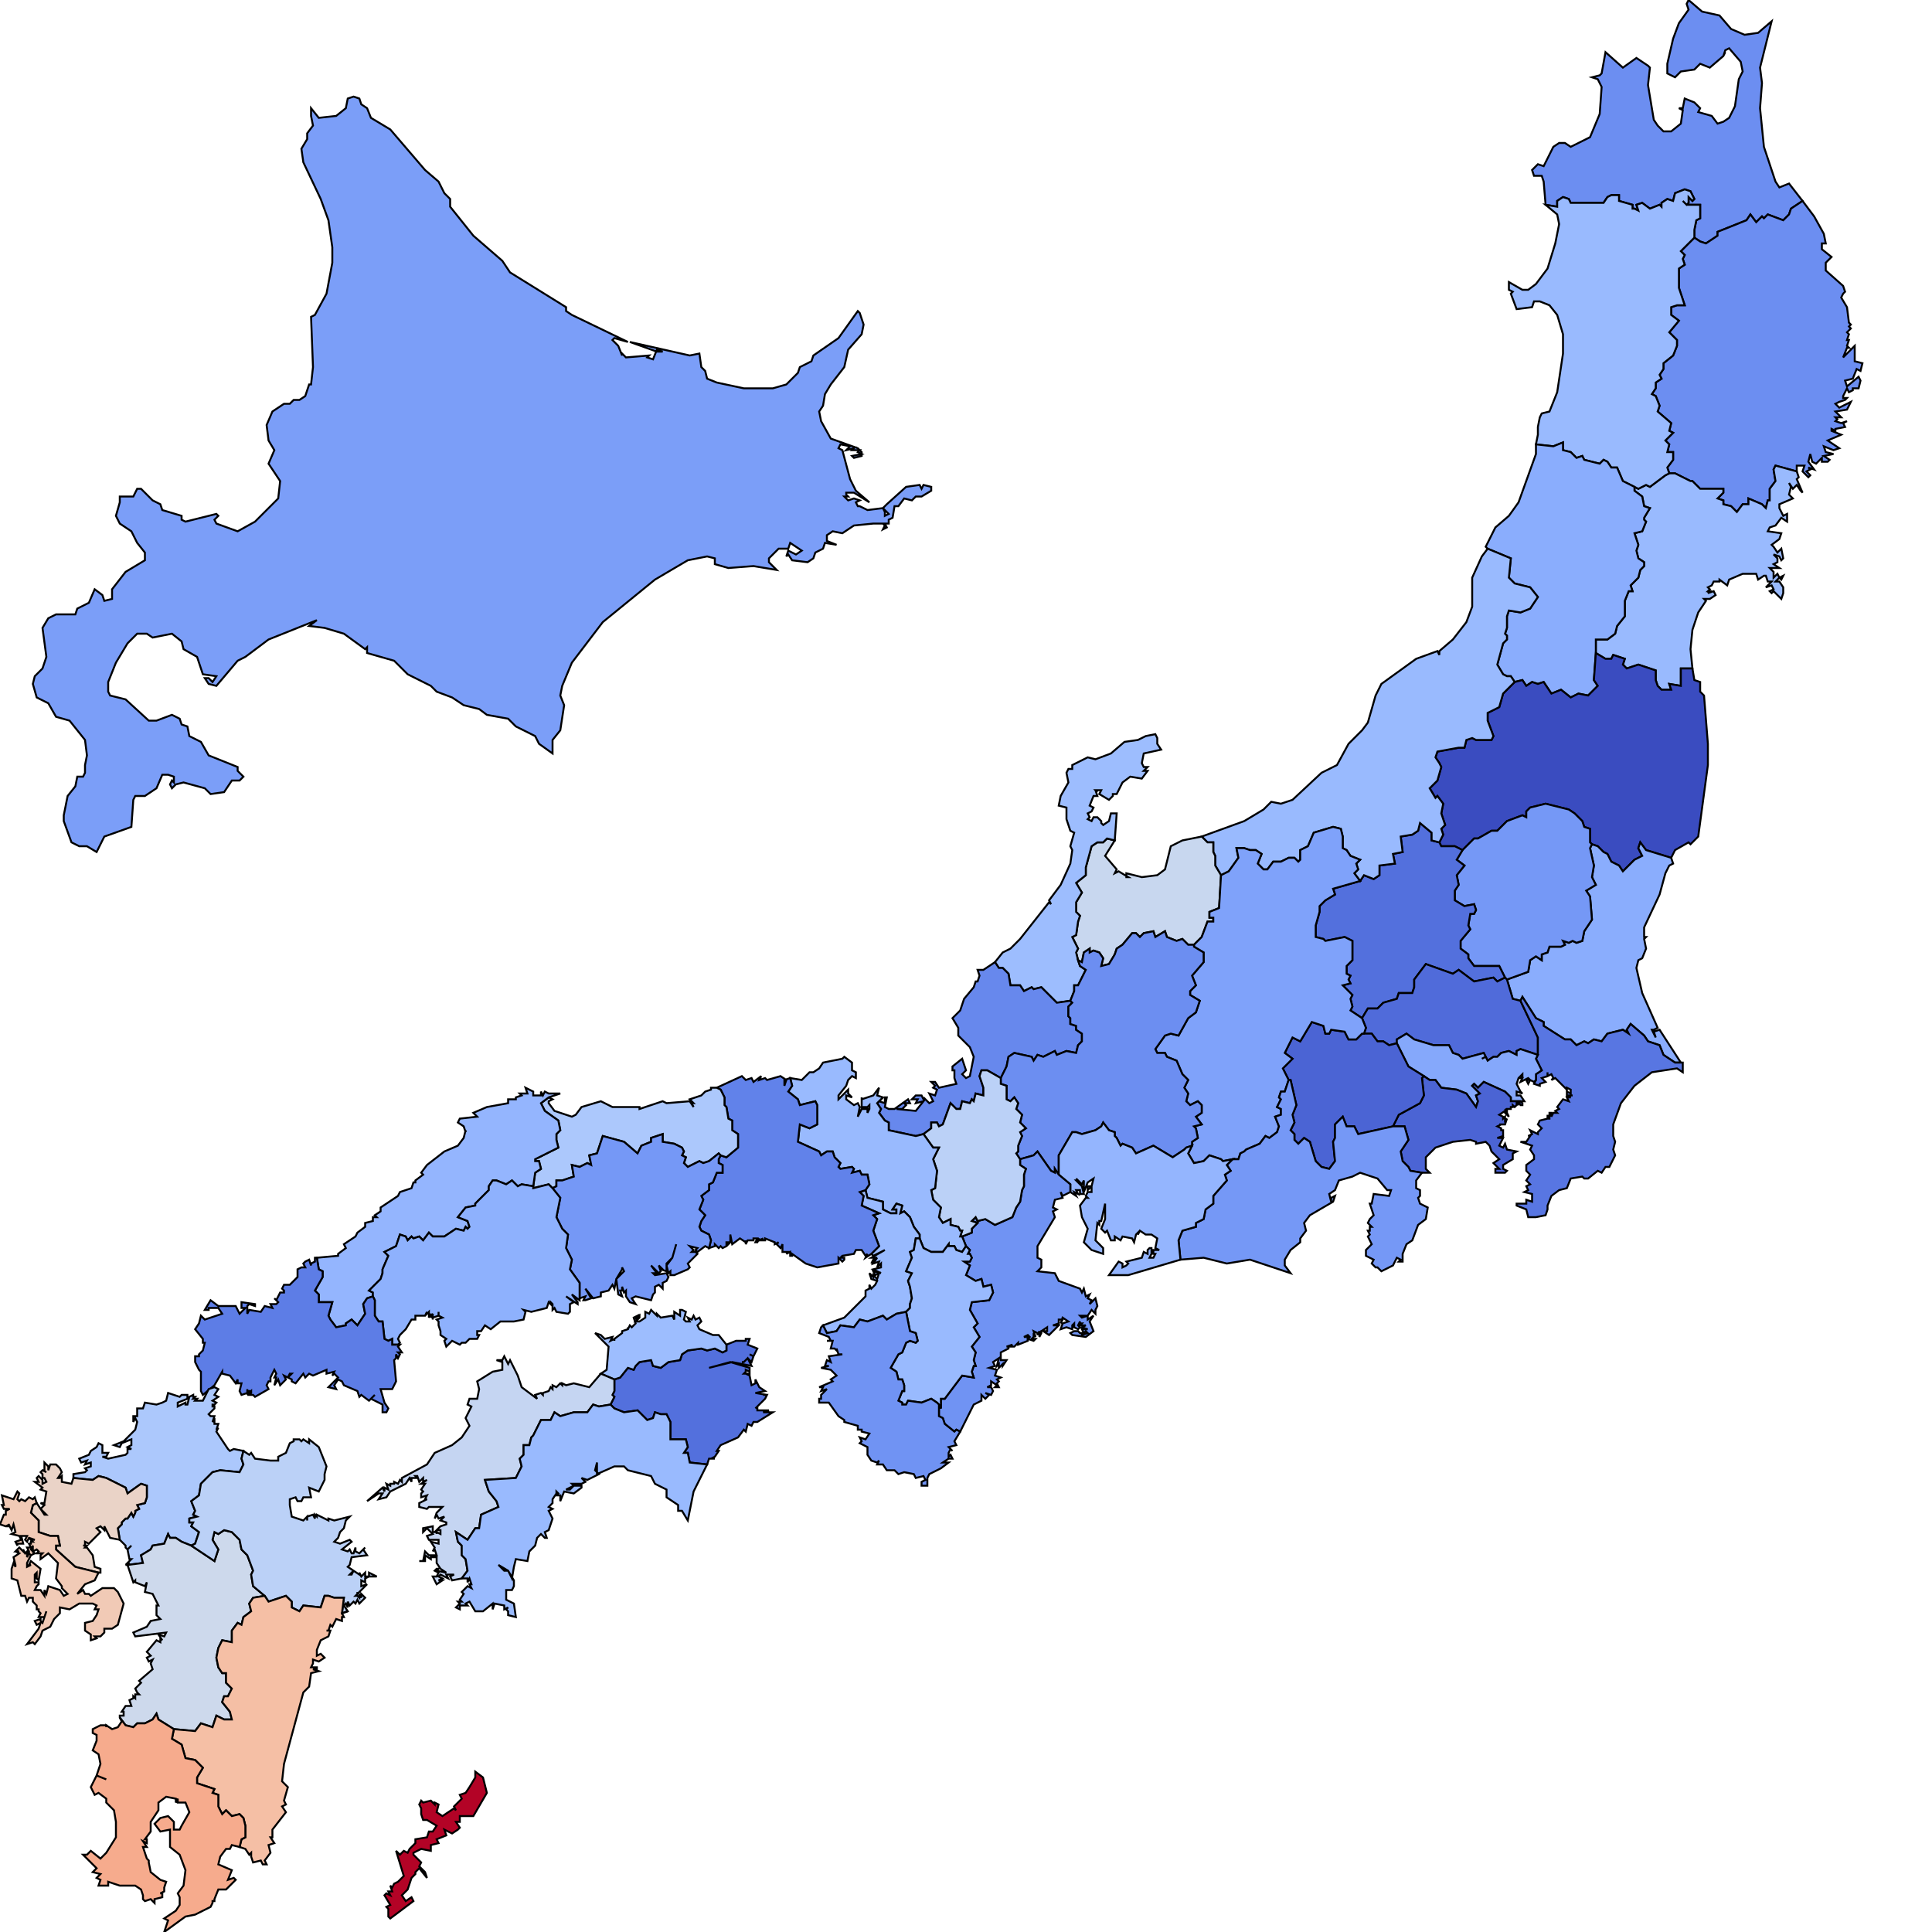 <svg xmlns="http://www.w3.org/2000/svg" version="1.1" width="500" height="500" viewBox="0 0 1 1"><path stroke="black" stroke-width="0.001" fill="#7B9EF8" d="M0.071,0.281 L0.068,0.275 L0.062,0.271 L0.06,0.267 L0.062,0.26 L0.062,0.257 L0.069,0.257 L0.071,0.253 L0.073,0.253 L0.079,0.259 L0.083,0.261 L0.084,0.264 L0.094,0.267 L0.094,0.269 L0.096,0.27 L0.112,0.266 L0.113,0.267 L0.111,0.269 L0.112,0.271 L0.123,0.275 L0.132,0.27 L0.144,0.258 L0.145,0.249 L0.139,0.24 L0.142,0.233 L0.139,0.228 L0.138,0.22 L0.141,0.213 L0.147,0.209 L0.15,0.209 L0.152,0.207 L0.155,0.207 L0.158,0.205 L0.16,0.199 L0.161,0.199 L0.162,0.19 L0.161,0.164 L0.163,0.163 L0.169,0.152 L0.172,0.136 L0.172,0.128 L0.17,0.114 L0.166,0.103 L0.157,0.084 L0.156,0.077 L0.159,0.072 L0.159,0.069 L0.162,0.065 L0.161,0.06 L0.161,0.056 L0.165,0.061 L0.174,0.06 L0.179,0.056 L0.18,0.051 L0.183,0.05 L0.186,0.051 L0.187,0.054 L0.19,0.056 L0.192,0.061 L0.202,0.067 L0.22,0.088 L0.227,0.094 L0.23,0.1 L0.233,0.103 L0.233,0.107 L0.245,0.122 L0.26,0.135 L0.264,0.141 L0.293,0.159 L0.293,0.161 L0.296,0.163 L0.325,0.177 L0.318,0.175 L0.317,0.176 L0.32,0.179 L0.322,0.184 L0.322,0.183 L0.324,0.185 L0.336,0.184 L0.335,0.185 L0.338,0.186 L0.34,0.181 L0.343,0.182 L0.34,0.182 L0.326,0.177 L0.357,0.184 L0.362,0.183 L0.363,0.19 L0.365,0.192 L0.366,0.196 L0.371,0.198 L0.385,0.201 L0.4,0.201 L0.407,0.199 L0.413,0.193 L0.414,0.19 L0.42,0.187 L0.421,0.184 L0.434,0.175 L0.444,0.161 L0.445,0.162 L0.447,0.168 L0.446,0.173 L0.439,0.181 L0.437,0.19 L0.43,0.199 L0.427,0.204 L0.426,0.21 L0.424,0.213 L0.425,0.218 L0.43,0.227 L0.444,0.232 L0.446,0.234 L0.446,0.236 L0.442,0.237 L0.441,0.236 L0.446,0.235 L0.444,0.234 L0.445,0.233 L0.441,0.233 L0.442,0.232 L0.438,0.233 L0.44,0.231 L0.435,0.23 L0.434,0.232 L0.436,0.233 L0.44,0.248 L0.443,0.254 L0.45,0.26 L0.442,0.255 L0.438,0.255 L0.438,0.256 L0.439,0.257 L0.437,0.257 L0.439,0.259 L0.442,0.258 L0.445,0.259 L0.443,0.26 L0.444,0.262 L0.445,0.262 L0.449,0.264 L0.457,0.263 L0.458,0.265 L0.458,0.267 L0.46,0.266 L0.457,0.263 L0.459,0.261 L0.469,0.252 L0.476,0.251 L0.477,0.253 L0.478,0.251 L0.482,0.252 L0.482,0.254 L0.477,0.257 L0.474,0.257 L0.472,0.259 L0.468,0.258 L0.465,0.262 L0.463,0.262 L0.462,0.268 L0.46,0.269 L0.46,0.271 L0.458,0.271 L0.459,0.273 L0.457,0.274 L0.458,0.272 L0.457,0.271 L0.452,0.271 L0.442,0.272 L0.436,0.276 L0.431,0.275 L0.428,0.277 L0.428,0.28 L0.433,0.282 L0.427,0.281 L0.426,0.284 L0.422,0.286 L0.421,0.289 L0.418,0.291 L0.41,0.29 L0.408,0.287 L0.407,0.288 L0.408,0.285 L0.412,0.287 L0.415,0.285 L0.409,0.281 L0.408,0.284 L0.403,0.284 L0.398,0.289 L0.398,0.291 L0.402,0.295 L0.39,0.293 L0.377,0.294 L0.37,0.292 L0.37,0.289 L0.366,0.288 L0.356,0.29 L0.339,0.3 L0.312,0.322 L0.296,0.343 L0.291,0.355 L0.29,0.36 L0.292,0.365 L0.29,0.378 L0.286,0.383 L0.286,0.39 L0.279,0.385 L0.277,0.381 L0.267,0.376 L0.263,0.372 L0.252,0.37 L0.248,0.367 L0.24,0.365 L0.234,0.361 L0.226,0.358 L0.223,0.355 L0.211,0.349 L0.204,0.342 L0.19,0.338 L0.19,0.335 L0.189,0.336 L0.178,0.328 L0.168,0.325 L0.16,0.324 L0.164,0.321 L0.139,0.331 L0.127,0.34 L0.123,0.342 L0.112,0.355 L0.108,0.354 L0.106,0.351 L0.108,0.351 L0.11,0.353 L0.112,0.35 L0.105,0.349 L0.102,0.34 L0.095,0.336 L0.094,0.332 L0.089,0.328 L0.079,0.33 L0.076,0.328 L0.071,0.328 L0.066,0.333 L0.06,0.343 L0.056,0.353 L0.056,0.358 L0.057,0.36 L0.065,0.362 L0.077,0.373 L0.081,0.373 L0.089,0.37 L0.093,0.372 L0.094,0.375 L0.097,0.376 L0.098,0.381 L0.104,0.384 L0.108,0.391 L0.123,0.397 L0.123,0.399 L0.126,0.402 L0.124,0.404 L0.12,0.404 L0.116,0.41 L0.109,0.411 L0.106,0.408 L0.095,0.405 L0.091,0.406 L0.089,0.408 L0.088,0.406 L0.089,0.404 L0.09,0.405 L0.09,0.402 L0.087,0.401 L0.084,0.401 L0.081,0.408 L0.075,0.412 L0.07,0.412 L0.069,0.414 L0.068,0.428 L0.054,0.433 L0.05,0.441 L0.045,0.438 L0.041,0.438 L0.037,0.436 L0.033,0.425 L0.033,0.422 L0.035,0.412 L0.039,0.407 L0.04,0.402 L0.043,0.402 L0.044,0.4 L0.044,0.396 L0.045,0.391 L0.044,0.383 L0.036,0.373 L0.029,0.371 L0.025,0.364 L0.019,0.361 L0.017,0.354 L0.018,0.35 L0.022,0.346 L0.024,0.34 L0.022,0.325 L0.025,0.32 L0.029,0.318 L0.039,0.318 L0.04,0.315 L0.046,0.312 L0.049,0.305 L0.053,0.308 L0.054,0.311 L0.058,0.31 L0.058,0.305 L0.065,0.296 L0.075,0.29 L0.075,0.286 L0.071,0.281 Z"/><path stroke="black" stroke-width="0.001" fill="#6C8EF1" d="M0.8,0.106 L0.799,0.094 L0.798,0.091 L0.794,0.091 L0.793,0.088 L0.796,0.085 L0.799,0.086 L0.804,0.076 L0.807,0.074 L0.81,0.074 L0.813,0.076 L0.823,0.071 L0.828,0.059 L0.829,0.045 L0.827,0.041 L0.824,0.04 L0.828,0.039 L0.829,0.038 L0.831,0.027 L0.84,0.035 L0.847,0.03 L0.853,0.034 L0.854,0.035 L0.853,0.044 L0.856,0.062 L0.858,0.065 L0.861,0.068 L0.865,0.068 L0.87,0.064 L0.871,0.057 L0.869,0.056 L0.871,0.056 L0.872,0.051 L0.877,0.053 L0.88,0.056 L0.879,0.058 L0.886,0.06 L0.889,0.064 L0.892,0.063 L0.895,0.061 L0.898,0.055 L0.9,0.041 L0.902,0.037 L0.901,0.032 L0.895,0.025 L0.893,0.026 L0.892,0.029 L0.893,0.027 L0.892,0.029 L0.885,0.035 L0.88,0.033 L0.877,0.036 L0.87,0.037 L0.867,0.04 L0.863,0.038 L0.863,0.033 L0.866,0.02 L0.869,0.012 L0.874,0.005 L0.873,0.002 L0.874,0 L0.881,0.006 L0.89,0.008 L0.896,0.015 L0.903,0.018 L0.91,0.017 L0.917,0.011 L0.911,0.035 L0.912,0.043 L0.911,0.056 L0.913,0.076 L0.919,0.094 L0.921,0.097 L0.926,0.095 L0.933,0.104 L0.933,0.104 L0.927,0.108 L0.926,0.111 L0.923,0.114 L0.915,0.111 L0.913,0.113 L0.912,0.112 L0.909,0.115 L0.906,0.111 L0.904,0.114 L0.889,0.12 L0.889,0.122 L0.883,0.126 L0.88,0.125 L0.877,0.123 L0.877,0.123 L0.877,0.119 L0.878,0.114 L0.88,0.113 L0.88,0.106 L0.873,0.106 L0.871,0.104 L0.873,0.106 L0.874,0.105 L0.874,0.102 L0.876,0.104 L0.877,0.103 L0.875,0.099 L0.872,0.098 L0.867,0.1 L0.866,0.104 L0.863,0.103 L0.86,0.105 L0.86,0.107 L0.859,0.106 L0.854,0.108 L0.85,0.105 L0.847,0.106 L0.848,0.109 L0.846,0.108 L0.845,0.108 L0.845,0.106 L0.838,0.104 L0.838,0.101 L0.834,0.101 L0.832,0.102 L0.83,0.105 L0.813,0.105 L0.812,0.103 L0.809,0.102 L0.806,0.104 L0.806,0.107 L0.8,0.106 Z"/><path stroke="black" stroke-width="0.001" fill="#6C8EF1" d="M0.93,0.244 L0.919,0.241 L0.918,0.243 L0.919,0.249 L0.916,0.253 L0.916,0.259 L0.915,0.259 L0.914,0.263 L0.912,0.261 L0.905,0.258 L0.905,0.261 L0.902,0.261 L0.899,0.265 L0.896,0.262 L0.892,0.261 L0.892,0.259 L0.889,0.258 L0.892,0.255 L0.892,0.253 L0.88,0.253 L0.876,0.249 L0.875,0.249 L0.867,0.245 L0.864,0.245 L0.864,0.245 L0.863,0.242 L0.866,0.238 L0.866,0.234 L0.863,0.234 L0.864,0.23 L0.862,0.228 L0.866,0.224 L0.864,0.223 L0.865,0.219 L0.858,0.213 L0.859,0.21 L0.857,0.205 L0.855,0.204 L0.857,0.201 L0.857,0.198 L0.86,0.196 L0.859,0.194 L0.861,0.191 L0.861,0.188 L0.866,0.184 L0.868,0.179 L0.868,0.176 L0.864,0.172 L0.869,0.166 L0.865,0.163 L0.865,0.159 L0.868,0.158 L0.872,0.158 L0.869,0.149 L0.869,0.139 L0.872,0.137 L0.871,0.134 L0.872,0.132 L0.87,0.13 L0.877,0.123 L0.877,0.123 L0.88,0.125 L0.883,0.126 L0.889,0.122 L0.889,0.12 L0.904,0.114 L0.906,0.111 L0.909,0.115 L0.912,0.112 L0.913,0.113 L0.915,0.111 L0.923,0.114 L0.926,0.111 L0.927,0.108 L0.933,0.104 L0.933,0.104 L0.939,0.112 L0.944,0.121 L0.945,0.126 L0.943,0.126 L0.943,0.129 L0.948,0.133 L0.945,0.136 L0.945,0.14 L0.954,0.148 L0.955,0.151 L0.954,0.152 L0.953,0.154 L0.956,0.159 L0.957,0.167 L0.958,0.168 L0.957,0.169 L0.958,0.17 L0.956,0.172 L0.957,0.173 L0.956,0.176 L0.957,0.176 L0.956,0.179 L0.957,0.18 L0.956,0.18 L0.954,0.185 L0.96,0.179 L0.96,0.187 L0.964,0.188 L0.963,0.192 L0.961,0.191 L0.959,0.196 L0.955,0.197 L0.956,0.2 L0.962,0.195 L0.963,0.197 L0.962,0.201 L0.959,0.201 L0.959,0.202 L0.957,0.203 L0.956,0.201 L0.954,0.205 L0.954,0.206 L0.956,0.206 L0.955,0.207 L0.952,0.208 L0.95,0.209 L0.952,0.211 L0.958,0.208 L0.956,0.212 L0.95,0.213 L0.953,0.216 L0.95,0.216 L0.951,0.217 L0.95,0.218 L0.953,0.219 L0.956,0.218 L0.954,0.219 L0.955,0.221 L0.95,0.222 L0.95,0.223 L0.948,0.222 L0.948,0.223 L0.953,0.225 L0.946,0.228 L0.949,0.23 L0.952,0.232 L0.949,0.233 L0.944,0.231 L0.945,0.234 L0.949,0.235 L0.944,0.236 L0.947,0.238 L0.946,0.239 L0.943,0.239 L0.943,0.237 L0.94,0.24 L0.938,0.239 L0.937,0.235 L0.936,0.239 L0.939,0.243 L0.936,0.242 L0.937,0.243 L0.935,0.244 L0.937,0.246 L0.936,0.247 L0.933,0.244 L0.934,0.241 L0.93,0.241 L0.93,0.244 Z"/><path stroke="black" stroke-width="0.001" fill="#99BAFE" d="M0.846,0.252 L0.848,0.253 L0.852,0.251 L0.854,0.252 L0.862,0.246 L0.864,0.245 L0.864,0.245 L0.867,0.245 L0.875,0.249 L0.876,0.249 L0.88,0.253 L0.892,0.253 L0.892,0.255 L0.889,0.258 L0.892,0.259 L0.892,0.261 L0.896,0.262 L0.899,0.265 L0.902,0.261 L0.905,0.261 L0.905,0.258 L0.912,0.261 L0.914,0.263 L0.915,0.259 L0.916,0.259 L0.916,0.253 L0.919,0.249 L0.918,0.243 L0.919,0.241 L0.93,0.244 L0.93,0.244 L0.931,0.247 L0.93,0.248 L0.933,0.255 L0.932,0.254 L0.93,0.251 L0.928,0.253 L0.926,0.25 L0.927,0.252 L0.926,0.256 L0.928,0.258 L0.921,0.261 L0.921,0.263 L0.923,0.267 L0.925,0.266 L0.925,0.27 L0.922,0.268 L0.919,0.272 L0.916,0.273 L0.915,0.275 L0.922,0.276 L0.921,0.279 L0.917,0.282 L0.918,0.283 L0.92,0.286 L0.922,0.284 L0.923,0.289 L0.922,0.29 L0.921,0.288 L0.918,0.287 L0.92,0.289 L0.92,0.291 L0.918,0.292 L0.921,0.294 L0.916,0.294 L0.918,0.296 L0.918,0.299 L0.92,0.297 L0.921,0.299 L0.923,0.298 L0.922,0.3 L0.921,0.299 L0.919,0.301 L0.921,0.301 L0.923,0.304 L0.923,0.307 L0.922,0.31 L0.918,0.306 L0.917,0.307 L0.916,0.306 L0.918,0.305 L0.917,0.303 L0.914,0.304 L0.917,0.301 L0.915,0.301 L0.914,0.298 L0.913,0.298 L0.91,0.3 L0.909,0.297 L0.902,0.297 L0.895,0.3 L0.894,0.303 L0.89,0.3 L0.89,0.301 L0.887,0.301 L0.886,0.303 L0.884,0.304 L0.885,0.305 L0.884,0.306 L0.885,0.306 L0.884,0.307 L0.887,0.306 L0.888,0.308 L0.885,0.31 L0.882,0.31 L0.883,0.311 L0.879,0.317 L0.876,0.326 L0.875,0.336 L0.876,0.346 L0.876,0.346 L0.87,0.346 L0.87,0.355 L0.864,0.354 L0.865,0.357 L0.86,0.357 L0.858,0.355 L0.857,0.352 L0.857,0.347 L0.848,0.344 L0.842,0.346 L0.84,0.344 L0.841,0.341 L0.835,0.339 L0.834,0.341 L0.831,0.341 L0.826,0.338 L0.826,0.338 L0.826,0.331 L0.832,0.331 L0.836,0.328 L0.837,0.324 L0.841,0.319 L0.841,0.311 L0.843,0.306 L0.845,0.306 L0.844,0.303 L0.848,0.299 L0.849,0.295 L0.851,0.293 L0.851,0.291 L0.848,0.289 L0.847,0.285 L0.848,0.282 L0.846,0.276 L0.85,0.275 L0.852,0.27 L0.851,0.269 L0.851,0.268 L0.854,0.263 L0.851,0.262 L0.85,0.257 L0.846,0.254 L0.846,0.252 Z"/><path stroke="black" stroke-width="0.001" fill="#99BAFE" d="M0.795,0.23 L0.796,0.225 L0.796,0.221 L0.797,0.216 L0.798,0.214 L0.802,0.213 L0.806,0.203 L0.809,0.183 L0.809,0.173 L0.806,0.163 L0.802,0.158 L0.797,0.156 L0.794,0.156 L0.793,0.159 L0.785,0.16 L0.782,0.152 L0.783,0.151 L0.781,0.15 L0.781,0.147 L0.781,0.146 L0.788,0.15 L0.791,0.15 L0.795,0.147 L0.801,0.139 L0.805,0.126 L0.807,0.116 L0.806,0.111 L0.8,0.106 L0.8,0.106 L0.806,0.107 L0.806,0.104 L0.809,0.102 L0.812,0.103 L0.813,0.105 L0.83,0.105 L0.832,0.102 L0.834,0.101 L0.838,0.101 L0.838,0.104 L0.845,0.106 L0.845,0.108 L0.846,0.108 L0.848,0.109 L0.847,0.106 L0.85,0.105 L0.854,0.108 L0.859,0.106 L0.86,0.107 L0.86,0.105 L0.863,0.103 L0.866,0.104 L0.867,0.1 L0.872,0.098 L0.875,0.099 L0.877,0.103 L0.876,0.104 L0.874,0.102 L0.874,0.105 L0.873,0.106 L0.871,0.104 L0.873,0.106 L0.88,0.106 L0.88,0.113 L0.878,0.114 L0.877,0.119 L0.877,0.123 L0.877,0.123 L0.87,0.13 L0.872,0.132 L0.871,0.134 L0.872,0.137 L0.869,0.139 L0.869,0.149 L0.872,0.158 L0.868,0.158 L0.865,0.159 L0.865,0.163 L0.869,0.166 L0.864,0.172 L0.868,0.176 L0.868,0.179 L0.866,0.184 L0.861,0.188 L0.861,0.191 L0.859,0.194 L0.86,0.196 L0.857,0.198 L0.857,0.201 L0.855,0.204 L0.857,0.205 L0.859,0.21 L0.858,0.213 L0.865,0.219 L0.864,0.223 L0.866,0.224 L0.862,0.228 L0.864,0.23 L0.863,0.234 L0.866,0.234 L0.866,0.238 L0.863,0.242 L0.864,0.245 L0.864,0.245 L0.862,0.246 L0.854,0.252 L0.852,0.251 L0.848,0.253 L0.846,0.252 L0.846,0.252 L0.84,0.249 L0.837,0.242 L0.834,0.242 L0.832,0.239 L0.83,0.238 L0.828,0.24 L0.82,0.238 L0.819,0.236 L0.816,0.237 L0.813,0.234 L0.809,0.233 L0.809,0.229 L0.804,0.231 L0.795,0.23 Z"/><path stroke="black" stroke-width="0.001" fill="#8AADFD" d="M0.77,0.284 L0.769,0.283 L0.774,0.273 L0.781,0.267 L0.786,0.26 L0.795,0.235 L0.795,0.23 L0.795,0.23 L0.804,0.231 L0.809,0.229 L0.809,0.233 L0.813,0.234 L0.816,0.237 L0.819,0.236 L0.82,0.238 L0.828,0.24 L0.83,0.238 L0.832,0.239 L0.834,0.242 L0.837,0.242 L0.84,0.249 L0.846,0.252 L0.846,0.252 L0.846,0.254 L0.85,0.257 L0.851,0.262 L0.854,0.263 L0.851,0.268 L0.851,0.269 L0.852,0.27 L0.85,0.275 L0.846,0.276 L0.848,0.282 L0.847,0.285 L0.848,0.289 L0.851,0.291 L0.851,0.293 L0.849,0.295 L0.848,0.299 L0.844,0.303 L0.845,0.306 L0.843,0.306 L0.841,0.311 L0.841,0.319 L0.837,0.324 L0.836,0.328 L0.832,0.331 L0.826,0.331 L0.826,0.338 L0.826,0.338 L0.825,0.352 L0.827,0.355 L0.822,0.36 L0.817,0.359 L0.813,0.361 L0.808,0.357 L0.803,0.359 L0.799,0.353 L0.796,0.354 L0.793,0.353 L0.79,0.355 L0.788,0.352 L0.784,0.353 L0.784,0.353 L0.782,0.35 L0.78,0.35 L0.778,0.349 L0.775,0.344 L0.778,0.333 L0.78,0.331 L0.78,0.329 L0.779,0.328 L0.78,0.325 L0.78,0.319 L0.781,0.316 L0.787,0.317 L0.792,0.315 L0.796,0.309 L0.792,0.304 L0.784,0.302 L0.781,0.299 L0.782,0.289 L0.77,0.284 Z"/><path stroke="black" stroke-width="0.001" fill="#3A4CC0" d="M0.784,0.353 L0.788,0.352 L0.79,0.355 L0.793,0.353 L0.796,0.354 L0.799,0.353 L0.803,0.359 L0.808,0.357 L0.813,0.361 L0.817,0.359 L0.822,0.36 L0.827,0.355 L0.825,0.352 L0.826,0.338 L0.826,0.338 L0.831,0.341 L0.834,0.341 L0.835,0.339 L0.841,0.341 L0.84,0.344 L0.842,0.346 L0.848,0.344 L0.857,0.347 L0.857,0.352 L0.858,0.355 L0.86,0.357 L0.865,0.357 L0.864,0.354 L0.87,0.355 L0.87,0.346 L0.876,0.346 L0.876,0.346 L0.877,0.352 L0.88,0.353 L0.88,0.358 L0.882,0.36 L0.884,0.385 L0.884,0.396 L0.879,0.433 L0.875,0.437 L0.874,0.436 L0.867,0.44 L0.865,0.444 L0.865,0.444 L0.852,0.44 L0.849,0.436 L0.848,0.439 L0.85,0.443 L0.846,0.445 L0.84,0.451 L0.838,0.448 L0.834,0.446 L0.832,0.442 L0.83,0.441 L0.827,0.438 L0.824,0.437 L0.824,0.437 L0.823,0.436 L0.823,0.429 L0.82,0.428 L0.819,0.425 L0.815,0.421 L0.812,0.419 L0.8,0.416 L0.792,0.418 L0.79,0.42 L0.79,0.423 L0.788,0.422 L0.78,0.425 L0.775,0.43 L0.772,0.43 L0.765,0.434 L0.763,0.434 L0.757,0.44 L0.757,0.44 L0.753,0.438 L0.746,0.438 L0.745,0.436 L0.745,0.436 L0.747,0.432 L0.746,0.429 L0.748,0.427 L0.746,0.421 L0.747,0.416 L0.744,0.412 L0.743,0.413 L0.74,0.408 L0.744,0.404 L0.746,0.397 L0.745,0.395 L0.743,0.392 L0.744,0.389 L0.755,0.387 L0.758,0.387 L0.759,0.383 L0.762,0.382 L0.764,0.383 L0.772,0.383 L0.773,0.381 L0.77,0.373 L0.77,0.369 L0.776,0.366 L0.778,0.359 L0.784,0.353 Z"/><path stroke="black" stroke-width="0.001" fill="#8AADFD" d="M0.824,0.437 L0.827,0.438 L0.83,0.441 L0.832,0.442 L0.834,0.446 L0.838,0.448 L0.84,0.451 L0.846,0.445 L0.85,0.443 L0.848,0.439 L0.849,0.436 L0.852,0.44 L0.865,0.444 L0.865,0.444 L0.866,0.447 L0.864,0.448 L0.862,0.452 L0.859,0.463 L0.851,0.48 L0.851,0.485 L0.852,0.485 L0.851,0.486 L0.852,0.491 L0.85,0.496 L0.848,0.497 L0.847,0.501 L0.85,0.514 L0.858,0.532 L0.856,0.533 L0.855,0.533 L0.857,0.537 L0.856,0.534 L0.859,0.533 L0.87,0.55 L0.87,0.55 L0.867,0.55 L0.861,0.546 L0.859,0.541 L0.853,0.539 L0.851,0.536 L0.844,0.53 L0.842,0.533 L0.843,0.535 L0.84,0.533 L0.832,0.535 L0.829,0.539 L0.825,0.538 L0.822,0.54 L0.82,0.539 L0.816,0.541 L0.813,0.538 L0.81,0.538 L0.799,0.531 L0.799,0.529 L0.795,0.527 L0.788,0.516 L0.787,0.518 L0.787,0.518 L0.783,0.517 L0.78,0.507 L0.78,0.507 L0.791,0.503 L0.792,0.497 L0.795,0.495 L0.798,0.497 L0.798,0.494 L0.801,0.493 L0.802,0.49 L0.808,0.49 L0.81,0.489 L0.809,0.487 L0.812,0.488 L0.814,0.487 L0.816,0.488 L0.819,0.487 L0.82,0.482 L0.824,0.476 L0.823,0.464 L0.821,0.461 L0.826,0.458 L0.824,0.454 L0.825,0.448 L0.823,0.439 L0.824,0.437 Z"/><path stroke="black" stroke-width="0.001" fill="#7598F6" d="M0.757,0.44 L0.763,0.434 L0.765,0.434 L0.772,0.43 L0.775,0.43 L0.78,0.425 L0.788,0.422 L0.79,0.423 L0.79,0.42 L0.792,0.418 L0.8,0.416 L0.812,0.419 L0.815,0.421 L0.819,0.425 L0.82,0.428 L0.823,0.429 L0.823,0.436 L0.824,0.437 L0.824,0.437 L0.823,0.439 L0.825,0.448 L0.824,0.454 L0.826,0.458 L0.821,0.461 L0.823,0.464 L0.824,0.476 L0.82,0.482 L0.819,0.487 L0.816,0.488 L0.814,0.487 L0.812,0.488 L0.809,0.487 L0.81,0.489 L0.808,0.49 L0.802,0.49 L0.801,0.493 L0.798,0.494 L0.798,0.497 L0.795,0.495 L0.792,0.497 L0.791,0.503 L0.78,0.507 L0.78,0.507 L0.779,0.506 L0.779,0.506 L0.776,0.5 L0.763,0.5 L0.76,0.496 L0.76,0.494 L0.756,0.491 L0.756,0.487 L0.761,0.481 L0.76,0.479 L0.761,0.473 L0.763,0.473 L0.764,0.471 L0.763,0.468 L0.758,0.469 L0.753,0.466 L0.753,0.461 L0.755,0.458 L0.754,0.453 L0.758,0.448 L0.754,0.445 L0.757,0.44 Z"/><path stroke="black" stroke-width="0.001" fill="#5370DD" d="M0.705,0.527 L0.699,0.523 L0.7,0.521 L0.699,0.517 L0.7,0.515 L0.695,0.51 L0.699,0.509 L0.698,0.507 L0.699,0.505 L0.697,0.504 L0.697,0.5 L0.7,0.497 L0.7,0.487 L0.696,0.485 L0.686,0.487 L0.685,0.486 L0.681,0.485 L0.681,0.479 L0.683,0.472 L0.683,0.469 L0.685,0.467 L0.686,0.466 L0.691,0.463 L0.69,0.46 L0.704,0.456 L0.704,0.456 L0.706,0.453 L0.711,0.455 L0.714,0.453 L0.714,0.448 L0.722,0.447 L0.721,0.442 L0.726,0.441 L0.725,0.433 L0.731,0.432 L0.734,0.43 L0.735,0.426 L0.741,0.431 L0.741,0.435 L0.745,0.436 L0.745,0.436 L0.746,0.438 L0.753,0.438 L0.757,0.44 L0.757,0.44 L0.754,0.445 L0.758,0.448 L0.754,0.453 L0.755,0.458 L0.753,0.461 L0.753,0.466 L0.758,0.469 L0.763,0.468 L0.764,0.471 L0.763,0.473 L0.761,0.473 L0.76,0.479 L0.761,0.481 L0.756,0.487 L0.756,0.491 L0.76,0.494 L0.76,0.496 L0.763,0.5 L0.776,0.5 L0.779,0.506 L0.779,0.506 L0.775,0.508 L0.773,0.506 L0.763,0.508 L0.755,0.502 L0.752,0.504 L0.738,0.499 L0.732,0.507 L0.732,0.511 L0.731,0.514 L0.724,0.514 L0.723,0.517 L0.716,0.519 L0.713,0.522 L0.708,0.522 L0.705,0.527 Z"/><path stroke="black" stroke-width="0.001" fill="#506BDA" d="M0.706,0.535 L0.707,0.532 L0.705,0.527 L0.705,0.527 L0.708,0.522 L0.713,0.522 L0.716,0.519 L0.723,0.517 L0.724,0.514 L0.731,0.514 L0.732,0.511 L0.732,0.507 L0.738,0.499 L0.752,0.504 L0.755,0.502 L0.763,0.508 L0.773,0.506 L0.775,0.508 L0.779,0.506 L0.779,0.506 L0.78,0.507 L0.78,0.507 L0.783,0.517 L0.787,0.518 L0.787,0.518 L0.796,0.537 L0.796,0.546 L0.796,0.546 L0.787,0.543 L0.785,0.544 L0.785,0.546 L0.781,0.544 L0.777,0.545 L0.775,0.547 L0.773,0.547 L0.77,0.549 L0.769,0.547 L0.767,0.548 L0.769,0.547 L0.768,0.545 L0.757,0.548 L0.755,0.546 L0.752,0.545 L0.75,0.541 L0.742,0.541 L0.732,0.538 L0.728,0.535 L0.723,0.538 L0.723,0.54 L0.723,0.54 L0.719,0.541 L0.716,0.539 L0.713,0.539 L0.71,0.535 L0.706,0.535 Z"/><path stroke="black" stroke-width="0.001" fill="#5876E2" d="M0.87,0.55 L0.871,0.55 L0.871,0.555 L0.868,0.553 L0.855,0.555 L0.846,0.562 L0.839,0.571 L0.835,0.582 L0.835,0.588 L0.836,0.591 L0.835,0.595 L0.836,0.598 L0.833,0.604 L0.831,0.604 L0.829,0.607 L0.827,0.606 L0.822,0.61 L0.82,0.61 L0.819,0.609 L0.813,0.61 L0.811,0.615 L0.807,0.616 L0.803,0.619 L0.801,0.624 L0.801,0.626 L0.8,0.629 L0.795,0.63 L0.791,0.63 L0.79,0.626 L0.785,0.624 L0.785,0.623 L0.79,0.623 L0.79,0.621 L0.793,0.622 L0.793,0.62 L0.793,0.618 L0.789,0.617 L0.791,0.616 L0.79,0.614 L0.792,0.613 L0.79,0.611 L0.792,0.608 L0.79,0.606 L0.79,0.603 L0.794,0.6 L0.794,0.598 L0.792,0.595 L0.793,0.593 L0.787,0.591 L0.79,0.591 L0.792,0.588 L0.791,0.588 L0.793,0.587 L0.792,0.585 L0.796,0.587 L0.796,0.586 L0.798,0.584 L0.796,0.582 L0.797,0.58 L0.801,0.579 L0.801,0.577 L0.801,0.579 L0.802,0.579 L0.802,0.576 L0.803,0.576 L0.803,0.578 L0.804,0.576 L0.806,0.576 L0.805,0.575 L0.807,0.574 L0.806,0.573 L0.809,0.569 L0.812,0.57 L0.811,0.568 L0.813,0.568 L0.811,0.567 L0.814,0.567 L0.811,0.567 L0.811,0.565 L0.813,0.566 L0.813,0.564 L0.811,0.563 L0.811,0.564 L0.805,0.558 L0.803,0.559 L0.804,0.558 L0.803,0.556 L0.801,0.557 L0.801,0.555 L0.801,0.557 L0.798,0.558 L0.8,0.56 L0.797,0.561 L0.797,0.562 L0.794,0.561 L0.795,0.559 L0.795,0.559 L0.795,0.556 L0.798,0.554 L0.795,0.548 L0.796,0.546 L0.796,0.546 L0.796,0.537 L0.787,0.518 L0.787,0.518 L0.788,0.516 L0.795,0.527 L0.799,0.529 L0.799,0.531 L0.81,0.538 L0.813,0.538 L0.816,0.541 L0.82,0.539 L0.822,0.54 L0.825,0.538 L0.829,0.539 L0.832,0.535 L0.84,0.533 L0.843,0.535 L0.842,0.533 L0.844,0.53 L0.851,0.536 L0.853,0.539 L0.859,0.541 L0.861,0.546 L0.867,0.55 L0.87,0.55 Z"/><path stroke="black" stroke-width="0.001" fill="#85A8FB" d="M0.787,0.57 L0.782,0.57 L0.782,0.568 L0.779,0.565 L0.768,0.56 L0.765,0.563 L0.763,0.561 L0.762,0.562 L0.766,0.566 L0.764,0.567 L0.765,0.57 L0.764,0.573 L0.759,0.566 L0.754,0.564 L0.746,0.563 L0.743,0.559 L0.74,0.559 L0.737,0.557 L0.737,0.557 L0.729,0.552 L0.723,0.54 L0.723,0.54 L0.723,0.538 L0.728,0.535 L0.732,0.538 L0.742,0.541 L0.75,0.541 L0.752,0.545 L0.755,0.546 L0.757,0.548 L0.768,0.545 L0.769,0.547 L0.767,0.548 L0.769,0.547 L0.77,0.549 L0.773,0.547 L0.775,0.547 L0.777,0.545 L0.781,0.544 L0.785,0.546 L0.785,0.544 L0.787,0.543 L0.796,0.546 L0.796,0.546 L0.795,0.548 L0.798,0.554 L0.795,0.556 L0.795,0.559 L0.795,0.559 L0.794,0.56 L0.792,0.559 L0.791,0.561 L0.79,0.559 L0.792,0.559 L0.791,0.558 L0.787,0.56 L0.788,0.558 L0.786,0.558 L0.788,0.557 L0.788,0.558 L0.788,0.556 L0.786,0.558 L0.785,0.561 L0.787,0.565 L0.788,0.566 L0.785,0.565 L0.785,0.567 L0.787,0.567 L0.789,0.57 L0.787,0.57 Z"/><path stroke="black" stroke-width="0.001" fill="#4B64D4" d="M0.737,0.557 L0.74,0.559 L0.743,0.559 L0.746,0.563 L0.754,0.564 L0.759,0.566 L0.764,0.573 L0.765,0.57 L0.764,0.567 L0.766,0.566 L0.762,0.562 L0.763,0.561 L0.765,0.563 L0.768,0.56 L0.779,0.565 L0.782,0.568 L0.782,0.57 L0.787,0.57 L0.787,0.57 L0.788,0.571 L0.788,0.572 L0.787,0.572 L0.786,0.57 L0.785,0.57 L0.786,0.572 L0.785,0.571 L0.785,0.572 L0.784,0.573 L0.783,0.572 L0.783,0.573 L0.782,0.573 L0.782,0.574 L0.78,0.574 L0.78,0.575 L0.779,0.574 L0.781,0.578 L0.779,0.576 L0.779,0.575 L0.776,0.577 L0.778,0.578 L0.778,0.579 L0.779,0.578 L0.779,0.58 L0.78,0.579 L0.779,0.582 L0.776,0.582 L0.777,0.582 L0.775,0.583 L0.777,0.584 L0.777,0.585 L0.778,0.585 L0.778,0.588 L0.775,0.589 L0.778,0.589 L0.776,0.593 L0.778,0.594 L0.779,0.592 L0.78,0.595 L0.785,0.596 L0.783,0.597 L0.783,0.6 L0.778,0.603 L0.778,0.605 L0.78,0.606 L0.779,0.607 L0.774,0.607 L0.774,0.605 L0.776,0.605 L0.773,0.602 L0.776,0.6 L0.772,0.596 L0.771,0.593 L0.769,0.591 L0.764,0.592 L0.764,0.591 L0.761,0.59 L0.752,0.591 L0.743,0.594 L0.738,0.599 L0.738,0.605 L0.74,0.607 L0.736,0.607 L0.736,0.607 L0.73,0.606 L0.729,0.604 L0.726,0.601 L0.725,0.596 L0.729,0.59 L0.727,0.583 L0.721,0.583 L0.721,0.583 L0.724,0.577 L0.735,0.571 L0.737,0.567 L0.736,0.558 L0.737,0.557 Z"/><path stroke="black" stroke-width="0.001" fill="#99BAFE" d="M0.622,0.433 L0.644,0.425 L0.654,0.419 L0.658,0.415 L0.663,0.416 L0.669,0.414 L0.684,0.4 L0.692,0.396 L0.698,0.385 L0.705,0.378 L0.708,0.374 L0.712,0.36 L0.715,0.354 L0.733,0.341 L0.744,0.337 L0.745,0.339 L0.745,0.337 L0.752,0.331 L0.759,0.322 L0.762,0.314 L0.762,0.299 L0.767,0.288 L0.77,0.284 L0.77,0.284 L0.782,0.289 L0.781,0.299 L0.784,0.302 L0.792,0.304 L0.796,0.309 L0.792,0.315 L0.787,0.317 L0.781,0.316 L0.78,0.319 L0.78,0.325 L0.779,0.328 L0.78,0.329 L0.78,0.331 L0.778,0.333 L0.775,0.344 L0.778,0.349 L0.78,0.35 L0.782,0.35 L0.784,0.353 L0.784,0.353 L0.778,0.359 L0.776,0.366 L0.77,0.369 L0.77,0.373 L0.773,0.381 L0.772,0.383 L0.764,0.383 L0.762,0.382 L0.759,0.383 L0.758,0.387 L0.755,0.387 L0.744,0.389 L0.743,0.392 L0.745,0.395 L0.746,0.397 L0.744,0.404 L0.74,0.408 L0.743,0.413 L0.744,0.412 L0.747,0.416 L0.746,0.421 L0.748,0.427 L0.746,0.429 L0.747,0.432 L0.745,0.436 L0.745,0.436 L0.741,0.435 L0.741,0.431 L0.735,0.426 L0.734,0.43 L0.731,0.432 L0.725,0.433 L0.726,0.441 L0.721,0.442 L0.722,0.447 L0.714,0.448 L0.714,0.453 L0.711,0.455 L0.706,0.453 L0.704,0.456 L0.704,0.456 L0.701,0.452 L0.703,0.45 L0.702,0.447 L0.704,0.445 L0.699,0.443 L0.697,0.44 L0.695,0.439 L0.695,0.433 L0.694,0.429 L0.69,0.428 L0.68,0.431 L0.677,0.438 L0.673,0.44 L0.673,0.445 L0.672,0.446 L0.67,0.444 L0.667,0.444 L0.663,0.446 L0.659,0.446 L0.656,0.45 L0.654,0.45 L0.651,0.447 L0.653,0.442 L0.65,0.44 L0.647,0.44 L0.644,0.439 L0.64,0.439 L0.641,0.444 L0.636,0.451 L0.632,0.453 L0.632,0.453 L0.629,0.448 L0.629,0.443 L0.628,0.441 L0.628,0.436 L0.625,0.436 L0.622,0.433 Z"/><path stroke="black" stroke-width="0.001" fill="#C8D7EF" d="M0.558,0.497 L0.557,0.493 L0.558,0.491 L0.555,0.485 L0.557,0.484 L0.558,0.477 L0.559,0.474 L0.557,0.472 L0.557,0.467 L0.56,0.462 L0.557,0.457 L0.562,0.453 L0.562,0.449 L0.565,0.438 L0.568,0.436 L0.571,0.436 L0.573,0.434 L0.577,0.435 L0.577,0.435 L0.572,0.443 L0.578,0.45 L0.577,0.452 L0.579,0.451 L0.584,0.454 L0.584,0.454 L0.583,0.454 L0.583,0.452 L0.591,0.454 L0.599,0.453 L0.603,0.45 L0.606,0.438 L0.612,0.435 L0.622,0.433 L0.622,0.433 L0.625,0.436 L0.628,0.436 L0.628,0.441 L0.629,0.443 L0.629,0.448 L0.632,0.453 L0.632,0.453 L0.631,0.47 L0.626,0.472 L0.626,0.475 L0.628,0.475 L0.628,0.477 L0.625,0.477 L0.622,0.485 L0.618,0.489 L0.618,0.489 L0.615,0.489 L0.612,0.486 L0.609,0.487 L0.604,0.485 L0.603,0.482 L0.598,0.485 L0.597,0.482 L0.592,0.483 L0.59,0.485 L0.588,0.483 L0.586,0.483 L0.581,0.489 L0.578,0.491 L0.577,0.494 L0.574,0.499 L0.57,0.5 L0.571,0.496 L0.569,0.493 L0.566,0.492 L0.564,0.493 L0.564,0.491 L0.561,0.493 L0.56,0.498 L0.558,0.497 Z"/><path stroke="black" stroke-width="0.001" fill="#9DBDFE" d="M0.515,0.498 L0.519,0.493 L0.523,0.491 L0.528,0.486 L0.543,0.467 L0.544,0.468 L0.543,0.466 L0.549,0.458 L0.554,0.447 L0.555,0.44 L0.554,0.438 L0.556,0.431 L0.554,0.43 L0.552,0.424 L0.552,0.418 L0.548,0.417 L0.549,0.412 L0.553,0.405 L0.552,0.4 L0.553,0.398 L0.555,0.398 L0.555,0.396 L0.563,0.392 L0.567,0.393 L0.575,0.39 L0.582,0.384 L0.589,0.383 L0.593,0.381 L0.598,0.38 L0.599,0.382 L0.599,0.385 L0.601,0.388 L0.592,0.39 L0.591,0.395 L0.592,0.397 L0.594,0.397 L0.592,0.399 L0.594,0.399 L0.591,0.403 L0.585,0.402 L0.581,0.405 L0.578,0.411 L0.576,0.411 L0.576,0.412 L0.574,0.414 L0.569,0.411 L0.57,0.409 L0.567,0.409 L0.568,0.41 L0.567,0.409 L0.568,0.412 L0.566,0.412 L0.564,0.417 L0.566,0.418 L0.565,0.42 L0.563,0.421 L0.564,0.423 L0.563,0.424 L0.565,0.425 L0.566,0.423 L0.568,0.423 L0.569,0.424 L0.57,0.425 L0.57,0.426 L0.571,0.427 L0.574,0.425 L0.575,0.421 L0.578,0.421 L0.577,0.435 L0.577,0.435 L0.573,0.434 L0.571,0.436 L0.568,0.436 L0.565,0.438 L0.562,0.449 L0.562,0.453 L0.557,0.457 L0.56,0.462 L0.557,0.467 L0.557,0.472 L0.559,0.474 L0.558,0.477 L0.557,0.484 L0.555,0.485 L0.558,0.491 L0.557,0.493 L0.558,0.497 L0.558,0.497 L0.559,0.5 L0.562,0.502 L0.558,0.51 L0.556,0.51 L0.556,0.513 L0.554,0.518 L0.554,0.518 L0.547,0.519 L0.539,0.511 L0.535,0.512 L0.534,0.511 L0.53,0.513 L0.528,0.51 L0.523,0.51 L0.522,0.504 L0.519,0.501 L0.517,0.501 L0.515,0.498 Z"/><path stroke="black" stroke-width="0.001" fill="#6788ED" d="M0.457,0.568 L0.455,0.57 L0.458,0.571 L0.458,0.568 L0.459,0.568 L0.458,0.573 L0.46,0.574 L0.463,0.574 L0.47,0.569 L0.471,0.571 L0.468,0.571 L0.469,0.572 L0.467,0.574 L0.464,0.574 L0.474,0.575 L0.478,0.57 L0.474,0.571 L0.475,0.569 L0.472,0.569 L0.474,0.567 L0.477,0.567 L0.478,0.569 L0.479,0.569 L0.478,0.568 L0.481,0.571 L0.483,0.57 L0.481,0.566 L0.484,0.567 L0.485,0.564 L0.483,0.563 L0.484,0.562 L0.482,0.56 L0.484,0.56 L0.486,0.563 L0.495,0.561 L0.494,0.558 L0.494,0.554 L0.493,0.554 L0.493,0.552 L0.498,0.548 L0.5,0.554 L0.498,0.556 L0.5,0.558 L0.502,0.557 L0.504,0.547 L0.502,0.542 L0.496,0.536 L0.496,0.532 L0.493,0.527 L0.497,0.523 L0.499,0.517 L0.504,0.511 L0.505,0.508 L0.506,0.508 L0.507,0.505 L0.506,0.502 L0.509,0.502 L0.515,0.498 L0.515,0.498 L0.517,0.501 L0.519,0.501 L0.522,0.504 L0.523,0.51 L0.528,0.51 L0.53,0.513 L0.534,0.511 L0.535,0.512 L0.539,0.511 L0.547,0.519 L0.554,0.518 L0.554,0.518 L0.555,0.519 L0.553,0.521 L0.553,0.526 L0.554,0.527 L0.554,0.53 L0.557,0.531 L0.557,0.533 L0.56,0.535 L0.56,0.539 L0.558,0.541 L0.557,0.545 L0.552,0.544 L0.547,0.546 L0.546,0.544 L0.54,0.547 L0.537,0.546 L0.535,0.549 L0.534,0.547 L0.525,0.545 L0.522,0.547 L0.521,0.552 L0.518,0.558 L0.518,0.558 L0.511,0.554 L0.508,0.554 L0.507,0.557 L0.509,0.563 L0.509,0.567 L0.505,0.566 L0.504,0.57 L0.503,0.569 L0.502,0.571 L0.498,0.57 L0.497,0.574 L0.495,0.574 L0.492,0.571 L0.488,0.582 L0.486,0.583 L0.485,0.581 L0.482,0.581 L0.482,0.584 L0.478,0.587 L0.478,0.587 L0.474,0.588 L0.46,0.585 L0.46,0.581 L0.458,0.58 L0.455,0.576 L0.456,0.574 L0.454,0.571 L0.457,0.568 Z"/><path stroke="black" stroke-width="0.001" fill="#4B64D4" d="M0.706,0.535 L0.71,0.535 L0.713,0.539 L0.716,0.539 L0.719,0.541 L0.723,0.54 L0.723,0.54 L0.729,0.552 L0.737,0.557 L0.737,0.557 L0.736,0.558 L0.737,0.567 L0.735,0.571 L0.724,0.577 L0.721,0.583 L0.721,0.583 L0.703,0.587 L0.701,0.583 L0.697,0.583 L0.695,0.578 L0.694,0.579 L0.691,0.582 L0.691,0.589 L0.69,0.591 L0.691,0.601 L0.688,0.605 L0.684,0.604 L0.681,0.601 L0.678,0.591 L0.675,0.589 L0.672,0.592 L0.67,0.59 L0.67,0.587 L0.668,0.585 L0.67,0.581 L0.669,0.577 L0.671,0.572 L0.668,0.559 L0.667,0.559 L0.667,0.559 L0.664,0.553 L0.669,0.548 L0.665,0.545 L0.669,0.537 L0.673,0.539 L0.679,0.529 L0.685,0.531 L0.686,0.535 L0.688,0.535 L0.689,0.533 L0.696,0.534 L0.698,0.538 L0.702,0.538 L0.705,0.535 L0.706,0.535 Z"/><path stroke="black" stroke-width="0.001" fill="#7FA2FA" d="M0.632,0.453 L0.636,0.451 L0.641,0.444 L0.64,0.439 L0.644,0.439 L0.647,0.44 L0.65,0.44 L0.653,0.442 L0.651,0.447 L0.654,0.45 L0.656,0.45 L0.659,0.446 L0.663,0.446 L0.667,0.444 L0.67,0.444 L0.672,0.446 L0.673,0.445 L0.673,0.44 L0.677,0.438 L0.68,0.431 L0.69,0.428 L0.694,0.429 L0.695,0.433 L0.695,0.439 L0.697,0.44 L0.699,0.443 L0.704,0.445 L0.702,0.447 L0.703,0.45 L0.701,0.452 L0.704,0.456 L0.704,0.456 L0.69,0.46 L0.691,0.463 L0.686,0.466 L0.685,0.467 L0.683,0.469 L0.683,0.472 L0.681,0.479 L0.681,0.485 L0.685,0.486 L0.686,0.487 L0.696,0.485 L0.7,0.487 L0.7,0.497 L0.697,0.5 L0.697,0.504 L0.699,0.505 L0.698,0.507 L0.699,0.509 L0.695,0.51 L0.7,0.515 L0.699,0.517 L0.7,0.521 L0.699,0.523 L0.705,0.527 L0.705,0.527 L0.707,0.532 L0.706,0.535 L0.706,0.535 L0.705,0.535 L0.702,0.538 L0.698,0.538 L0.696,0.534 L0.689,0.533 L0.688,0.535 L0.686,0.535 L0.685,0.531 L0.679,0.529 L0.673,0.539 L0.669,0.537 L0.665,0.545 L0.669,0.548 L0.664,0.553 L0.667,0.559 L0.667,0.559 L0.665,0.565 L0.663,0.565 L0.662,0.568 L0.663,0.569 L0.661,0.573 L0.663,0.574 L0.663,0.577 L0.66,0.578 L0.662,0.583 L0.661,0.586 L0.657,0.589 L0.655,0.588 L0.652,0.592 L0.645,0.595 L0.644,0.596 L0.642,0.597 L0.641,0.6 L0.638,0.6 L0.638,0.6 L0.633,0.601 L0.632,0.6 L0.626,0.598 L0.623,0.601 L0.618,0.602 L0.615,0.597 L0.617,0.593 L0.617,0.593 L0.617,0.591 L0.62,0.589 L0.619,0.584 L0.618,0.583 L0.622,0.582 L0.619,0.578 L0.622,0.576 L0.622,0.572 L0.62,0.57 L0.616,0.572 L0.614,0.57 L0.615,0.566 L0.613,0.563 L0.615,0.559 L0.612,0.556 L0.609,0.549 L0.604,0.547 L0.603,0.545 L0.599,0.545 L0.598,0.543 L0.603,0.536 L0.606,0.535 L0.61,0.536 L0.615,0.527 L0.619,0.524 L0.621,0.518 L0.616,0.515 L0.616,0.513 L0.619,0.51 L0.617,0.505 L0.623,0.498 L0.623,0.493 L0.618,0.49 L0.618,0.489 L0.618,0.489 L0.622,0.485 L0.625,0.477 L0.628,0.477 L0.628,0.475 L0.626,0.475 L0.626,0.472 L0.631,0.47 L0.632,0.453 Z"/><path stroke="black" stroke-width="0.001" fill="#6C8EF1" d="M0.518,0.558 L0.521,0.552 L0.522,0.547 L0.525,0.545 L0.534,0.547 L0.535,0.549 L0.537,0.546 L0.54,0.547 L0.546,0.544 L0.547,0.546 L0.552,0.544 L0.557,0.545 L0.558,0.541 L0.56,0.539 L0.56,0.535 L0.557,0.533 L0.557,0.531 L0.554,0.53 L0.554,0.527 L0.553,0.526 L0.553,0.521 L0.555,0.519 L0.554,0.518 L0.554,0.518 L0.556,0.513 L0.556,0.51 L0.558,0.51 L0.562,0.502 L0.559,0.5 L0.558,0.497 L0.558,0.497 L0.56,0.498 L0.561,0.493 L0.564,0.491 L0.564,0.493 L0.566,0.492 L0.569,0.493 L0.571,0.496 L0.57,0.5 L0.574,0.499 L0.577,0.494 L0.578,0.491 L0.581,0.489 L0.586,0.483 L0.588,0.483 L0.59,0.485 L0.592,0.483 L0.597,0.482 L0.598,0.485 L0.603,0.482 L0.604,0.485 L0.609,0.487 L0.612,0.486 L0.615,0.489 L0.618,0.489 L0.618,0.489 L0.618,0.49 L0.623,0.493 L0.623,0.498 L0.617,0.505 L0.619,0.51 L0.616,0.513 L0.616,0.515 L0.621,0.518 L0.619,0.524 L0.615,0.527 L0.61,0.536 L0.606,0.535 L0.603,0.536 L0.598,0.543 L0.599,0.545 L0.603,0.545 L0.604,0.547 L0.609,0.549 L0.612,0.556 L0.615,0.559 L0.613,0.563 L0.615,0.566 L0.614,0.57 L0.616,0.572 L0.62,0.57 L0.622,0.572 L0.622,0.576 L0.619,0.578 L0.622,0.582 L0.618,0.583 L0.619,0.584 L0.62,0.589 L0.617,0.591 L0.617,0.593 L0.617,0.593 L0.614,0.594 L0.613,0.595 L0.607,0.599 L0.597,0.593 L0.588,0.597 L0.586,0.594 L0.581,0.592 L0.58,0.593 L0.578,0.589 L0.577,0.588 L0.577,0.586 L0.574,0.585 L0.571,0.581 L0.57,0.583 L0.567,0.585 L0.56,0.587 L0.557,0.586 L0.555,0.586 L0.548,0.598 L0.548,0.608 L0.548,0.608 L0.546,0.605 L0.546,0.607 L0.544,0.606 L0.537,0.596 L0.535,0.598 L0.528,0.6 L0.528,0.6 L0.526,0.597 L0.527,0.596 L0.527,0.593 L0.529,0.588 L0.528,0.586 L0.531,0.584 L0.528,0.581 L0.529,0.577 L0.526,0.574 L0.527,0.571 L0.525,0.568 L0.523,0.57 L0.521,0.569 L0.521,0.562 L0.518,0.561 L0.518,0.558 Z"/><path stroke="black" stroke-width="0.001" fill="#7598F6" d="M0.638,0.6 L0.641,0.6 L0.642,0.597 L0.644,0.596 L0.645,0.595 L0.652,0.592 L0.655,0.588 L0.657,0.589 L0.661,0.586 L0.662,0.583 L0.66,0.578 L0.663,0.577 L0.663,0.574 L0.661,0.573 L0.663,0.569 L0.662,0.568 L0.663,0.565 L0.665,0.565 L0.667,0.559 L0.667,0.559 L0.668,0.559 L0.671,0.572 L0.669,0.577 L0.67,0.581 L0.668,0.585 L0.67,0.587 L0.67,0.59 L0.672,0.592 L0.675,0.589 L0.678,0.591 L0.681,0.601 L0.684,0.604 L0.688,0.605 L0.691,0.601 L0.69,0.591 L0.691,0.589 L0.691,0.582 L0.694,0.579 L0.695,0.578 L0.697,0.583 L0.701,0.583 L0.703,0.587 L0.721,0.583 L0.721,0.583 L0.727,0.583 L0.729,0.59 L0.725,0.596 L0.726,0.601 L0.729,0.604 L0.73,0.606 L0.736,0.607 L0.736,0.607 L0.733,0.611 L0.733,0.615 L0.735,0.616 L0.735,0.619 L0.734,0.62 L0.735,0.623 L0.739,0.625 L0.738,0.631 L0.734,0.634 L0.731,0.642 L0.728,0.644 L0.726,0.649 L0.726,0.653 L0.724,0.653 L0.725,0.652 L0.723,0.651 L0.721,0.655 L0.715,0.658 L0.713,0.656 L0.712,0.656 L0.71,0.654 L0.711,0.652 L0.707,0.65 L0.707,0.647 L0.71,0.644 L0.708,0.64 L0.709,0.639 L0.708,0.637 L0.709,0.637 L0.709,0.635 L0.71,0.635 L0.708,0.633 L0.709,0.631 L0.711,0.629 L0.709,0.623 L0.71,0.623 L0.711,0.618 L0.719,0.619 L0.72,0.616 L0.718,0.616 L0.713,0.61 L0.704,0.607 L0.7,0.609 L0.693,0.611 L0.691,0.616 L0.688,0.618 L0.689,0.622 L0.689,0.62 L0.691,0.619 L0.69,0.622 L0.678,0.629 L0.675,0.633 L0.676,0.637 L0.673,0.641 L0.673,0.643 L0.668,0.647 L0.665,0.652 L0.665,0.655 L0.668,0.659 L0.647,0.652 L0.635,0.654 L0.623,0.651 L0.611,0.652 L0.611,0.652 L0.61,0.642 L0.612,0.637 L0.619,0.635 L0.619,0.633 L0.623,0.631 L0.624,0.626 L0.628,0.623 L0.628,0.619 L0.635,0.611 L0.634,0.608 L0.637,0.606 L0.635,0.603 L0.638,0.6 Z"/><path stroke="black" stroke-width="0.001" fill="#94B5FE" d="M0.554,0.617 L0.554,0.613 L0.548,0.608 L0.548,0.608 L0.548,0.598 L0.555,0.586 L0.557,0.586 L0.56,0.587 L0.567,0.585 L0.57,0.583 L0.571,0.581 L0.574,0.585 L0.577,0.586 L0.577,0.588 L0.578,0.589 L0.58,0.593 L0.581,0.592 L0.586,0.594 L0.588,0.597 L0.597,0.593 L0.607,0.599 L0.613,0.595 L0.614,0.594 L0.617,0.593 L0.617,0.593 L0.615,0.597 L0.618,0.602 L0.623,0.601 L0.626,0.598 L0.632,0.6 L0.633,0.601 L0.638,0.6 L0.638,0.6 L0.635,0.603 L0.637,0.606 L0.634,0.608 L0.635,0.611 L0.628,0.619 L0.628,0.623 L0.624,0.626 L0.623,0.631 L0.619,0.633 L0.619,0.635 L0.612,0.637 L0.61,0.642 L0.611,0.652 L0.611,0.652 L0.584,0.66 L0.574,0.66 L0.579,0.653 L0.581,0.654 L0.581,0.656 L0.583,0.655 L0.584,0.654 L0.583,0.653 L0.591,0.651 L0.592,0.648 L0.594,0.649 L0.594,0.647 L0.595,0.646 L0.596,0.646 L0.596,0.649 L0.595,0.651 L0.597,0.651 L0.598,0.649 L0.597,0.649 L0.597,0.647 L0.6,0.647 L0.598,0.646 L0.599,0.641 L0.596,0.639 L0.593,0.639 L0.59,0.637 L0.589,0.639 L0.589,0.638 L0.588,0.639 L0.587,0.643 L0.586,0.641 L0.581,0.64 L0.58,0.642 L0.577,0.64 L0.577,0.642 L0.575,0.642 L0.573,0.637 L0.572,0.638 L0.57,0.636 L0.572,0.631 L0.572,0.623 L0.57,0.632 L0.569,0.632 L0.569,0.634 L0.568,0.633 L0.567,0.642 L0.571,0.646 L0.571,0.649 L0.565,0.647 L0.561,0.643 L0.563,0.636 L0.56,0.63 L0.559,0.624 L0.562,0.62 L0.563,0.62 L0.562,0.619 L0.563,0.617 L0.565,0.617 L0.565,0.614 L0.563,0.616 L0.563,0.614 L0.565,0.614 L0.566,0.61 L0.563,0.612 L0.561,0.617 L0.561,0.611 L0.56,0.613 L0.557,0.61 L0.558,0.611 L0.557,0.611 L0.56,0.614 L0.561,0.618 L0.559,0.618 L0.559,0.616 L0.557,0.616 L0.558,0.618 L0.556,0.617 L0.557,0.619 L0.554,0.617 Z"/><path stroke="black" stroke-width="0.001" fill="#7093F3" d="M0.554,0.617 L0.55,0.619 L0.549,0.617 L0.55,0.62 L0.546,0.621 L0.545,0.625 L0.547,0.626 L0.545,0.627 L0.546,0.63 L0.537,0.645 L0.537,0.651 L0.539,0.652 L0.539,0.656 L0.537,0.658 L0.546,0.659 L0.548,0.663 L0.559,0.667 L0.56,0.669 L0.561,0.667 L0.562,0.671 L0.564,0.67 L0.563,0.672 L0.565,0.673 L0.564,0.675 L0.567,0.672 L0.568,0.676 L0.567,0.678 L0.567,0.68 L0.565,0.678 L0.563,0.681 L0.559,0.681 L0.56,0.682 L0.563,0.681 L0.563,0.683 L0.566,0.681 L0.564,0.684 L0.566,0.689 L0.562,0.692 L0.555,0.691 L0.554,0.69 L0.556,0.689 L0.558,0.689 L0.559,0.69 L0.56,0.69 L0.56,0.691 L0.563,0.69 L0.562,0.689 L0.561,0.69 L0.56,0.688 L0.563,0.688 L0.56,0.687 L0.562,0.686 L0.559,0.686 L0.56,0.685 L0.559,0.685 L0.559,0.684 L0.558,0.686 L0.559,0.687 L0.558,0.688 L0.556,0.687 L0.556,0.685 L0.555,0.686 L0.555,0.688 L0.552,0.687 L0.549,0.688 L0.55,0.685 L0.553,0.684 L0.55,0.682 L0.549,0.685 L0.55,0.683 L0.548,0.683 L0.548,0.685 L0.545,0.686 L0.548,0.686 L0.543,0.691 L0.54,0.689 L0.542,0.689 L0.542,0.687 L0.539,0.689 L0.539,0.69 L0.538,0.692 L0.538,0.689 L0.537,0.691 L0.537,0.69 L0.535,0.689 L0.536,0.692 L0.535,0.691 L0.535,0.692 L0.534,0.693 L0.536,0.693 L0.535,0.694 L0.532,0.693 L0.533,0.692 L0.532,0.691 L0.53,0.692 L0.532,0.692 L0.532,0.694 L0.527,0.696 L0.527,0.695 L0.525,0.697 L0.523,0.697 L0.524,0.696 L0.521,0.697 L0.522,0.697 L0.522,0.698 L0.518,0.7 L0.518,0.704 L0.521,0.704 L0.519,0.707 L0.519,0.706 L0.517,0.708 L0.517,0.706 L0.516,0.707 L0.517,0.703 L0.514,0.705 L0.515,0.707 L0.512,0.708 L0.516,0.709 L0.515,0.712 L0.518,0.713 L0.516,0.714 L0.517,0.715 L0.516,0.716 L0.517,0.718 L0.515,0.718 L0.516,0.717 L0.513,0.715 L0.513,0.717 L0.511,0.718 L0.513,0.718 L0.514,0.72 L0.513,0.722 L0.51,0.721 L0.512,0.722 L0.51,0.724 L0.508,0.722 L0.508,0.725 L0.504,0.727 L0.497,0.741 L0.497,0.741 L0.495,0.74 L0.494,0.741 L0.489,0.737 L0.488,0.734 L0.486,0.733 L0.486,0.727 L0.486,0.727 L0.487,0.729 L0.487,0.724 L0.489,0.724 L0.498,0.712 L0.504,0.713 L0.503,0.71 L0.504,0.707 L0.505,0.707 L0.504,0.704 L0.505,0.7 L0.503,0.697 L0.507,0.692 L0.504,0.687 L0.506,0.685 L0.502,0.678 L0.503,0.674 L0.512,0.673 L0.514,0.669 L0.513,0.665 L0.509,0.666 L0.508,0.662 L0.505,0.663 L0.5,0.66 L0.502,0.655 L0.499,0.653 L0.502,0.653 L0.503,0.651 L0.502,0.649 L0.501,0.649 L0.502,0.647 L0.5,0.645 L0.5,0.645 L0.498,0.64 L0.498,0.64 L0.503,0.638 L0.503,0.636 L0.506,0.633 L0.503,0.632 L0.505,0.63 L0.506,0.632 L0.51,0.631 L0.515,0.634 L0.524,0.63 L0.526,0.625 L0.528,0.622 L0.529,0.616 L0.53,0.614 L0.53,0.608 L0.531,0.605 L0.528,0.603 L0.528,0.6 L0.528,0.6 L0.535,0.598 L0.537,0.596 L0.544,0.606 L0.546,0.607 L0.546,0.605 L0.548,0.608 L0.548,0.608 L0.554,0.613 L0.554,0.617 Z"/><path stroke="black" stroke-width="0.001" fill="#BBD1F7" d="M0.498,0.64 L0.497,0.64 L0.498,0.637 L0.497,0.637 L0.496,0.635 L0.492,0.634 L0.492,0.631 L0.488,0.633 L0.486,0.63 L0.487,0.625 L0.483,0.621 L0.482,0.616 L0.484,0.615 L0.485,0.606 L0.483,0.6 L0.486,0.594 L0.483,0.594 L0.478,0.587 L0.478,0.587 L0.482,0.584 L0.482,0.581 L0.485,0.581 L0.486,0.583 L0.488,0.582 L0.492,0.571 L0.495,0.574 L0.497,0.574 L0.498,0.57 L0.502,0.571 L0.503,0.569 L0.504,0.57 L0.505,0.566 L0.509,0.567 L0.509,0.563 L0.507,0.557 L0.508,0.554 L0.511,0.554 L0.518,0.558 L0.518,0.558 L0.518,0.561 L0.521,0.562 L0.521,0.569 L0.523,0.57 L0.525,0.568 L0.527,0.571 L0.526,0.574 L0.529,0.577 L0.528,0.581 L0.531,0.584 L0.528,0.586 L0.529,0.588 L0.527,0.593 L0.527,0.596 L0.526,0.597 L0.528,0.6 L0.528,0.6 L0.528,0.603 L0.531,0.605 L0.53,0.608 L0.53,0.614 L0.529,0.616 L0.528,0.622 L0.526,0.625 L0.524,0.63 L0.515,0.634 L0.51,0.631 L0.506,0.632 L0.505,0.63 L0.503,0.632 L0.506,0.633 L0.503,0.636 L0.503,0.638 L0.498,0.64 Z"/><path stroke="black" stroke-width="0.001" fill="#99BAFE" d="M0.498,0.64 L0.5,0.645 L0.5,0.645 L0.498,0.648 L0.495,0.647 L0.494,0.645 L0.491,0.645 L0.491,0.644 L0.488,0.648 L0.482,0.648 L0.478,0.646 L0.476,0.641 L0.476,0.641 L0.476,0.639 L0.473,0.635 L0.471,0.63 L0.468,0.627 L0.466,0.628 L0.467,0.624 L0.464,0.623 L0.462,0.626 L0.464,0.626 L0.464,0.628 L0.461,0.628 L0.457,0.626 L0.457,0.622 L0.449,0.62 L0.448,0.616 L0.448,0.616 L0.45,0.613 L0.449,0.608 L0.446,0.608 L0.445,0.606 L0.441,0.607 L0.442,0.605 L0.441,0.604 L0.435,0.605 L0.434,0.604 L0.435,0.602 L0.432,0.599 L0.431,0.596 L0.428,0.596 L0.425,0.598 L0.424,0.596 L0.413,0.591 L0.414,0.582 L0.419,0.584 L0.423,0.582 L0.423,0.572 L0.422,0.57 L0.414,0.572 L0.413,0.569 L0.408,0.565 L0.41,0.562 L0.409,0.558 L0.409,0.558 L0.415,0.559 L0.419,0.555 L0.421,0.555 L0.424,0.553 L0.426,0.55 L0.436,0.548 L0.437,0.547 L0.441,0.55 L0.441,0.554 L0.443,0.555 L0.443,0.558 L0.441,0.557 L0.439,0.559 L0.438,0.562 L0.434,0.567 L0.434,0.569 L0.439,0.564 L0.439,0.566 L0.441,0.568 L0.438,0.567 L0.438,0.569 L0.442,0.572 L0.444,0.571 L0.445,0.573 L0.444,0.578 L0.446,0.574 L0.449,0.574 L0.449,0.576 L0.45,0.574 L0.45,0.572 L0.449,0.573 L0.446,0.573 L0.446,0.568 L0.446,0.569 L0.452,0.567 L0.455,0.563 L0.454,0.567 L0.457,0.568 L0.457,0.568 L0.454,0.571 L0.456,0.574 L0.455,0.576 L0.458,0.58 L0.46,0.581 L0.46,0.585 L0.474,0.588 L0.478,0.587 L0.478,0.587 L0.483,0.594 L0.486,0.594 L0.483,0.6 L0.485,0.606 L0.484,0.615 L0.482,0.616 L0.483,0.621 L0.487,0.625 L0.486,0.63 L0.488,0.633 L0.492,0.631 L0.492,0.634 L0.496,0.635 L0.497,0.637 L0.498,0.637 L0.497,0.64 L0.498,0.64 Z"/><path stroke="black" stroke-width="0.001" fill="#99BAFE" d="M0.448,0.616 L0.449,0.62 L0.457,0.622 L0.457,0.626 L0.461,0.628 L0.464,0.628 L0.464,0.626 L0.462,0.626 L0.464,0.623 L0.467,0.624 L0.466,0.628 L0.468,0.627 L0.471,0.63 L0.473,0.635 L0.476,0.639 L0.476,0.641 L0.476,0.641 L0.474,0.641 L0.473,0.647 L0.471,0.648 L0.472,0.651 L0.469,0.658 L0.472,0.659 L0.47,0.663 L0.471,0.666 L0.472,0.672 L0.471,0.675 L0.471,0.677 L0.469,0.679 L0.469,0.679 L0.464,0.68 L0.459,0.683 L0.457,0.681 L0.449,0.684 L0.445,0.683 L0.442,0.687 L0.435,0.686 L0.433,0.689 L0.428,0.69 L0.426,0.686 L0.426,0.686 L0.437,0.682 L0.448,0.671 L0.448,0.668 L0.45,0.667 L0.45,0.665 L0.451,0.667 L0.453,0.665 L0.454,0.663 L0.451,0.662 L0.45,0.659 L0.452,0.661 L0.452,0.66 L0.454,0.662 L0.455,0.659 L0.453,0.66 L0.452,0.658 L0.456,0.659 L0.452,0.657 L0.456,0.656 L0.456,0.654 L0.454,0.656 L0.455,0.653 L0.452,0.654 L0.454,0.651 L0.451,0.654 L0.452,0.652 L0.454,0.651 L0.451,0.651 L0.458,0.647 L0.452,0.65 L0.451,0.649 L0.451,0.649 L0.455,0.645 L0.452,0.637 L0.454,0.631 L0.452,0.629 L0.455,0.628 L0.446,0.624 L0.447,0.619 L0.445,0.617 L0.448,0.616 Z"/><path stroke="black" stroke-width="0.001" fill="#6182EA" d="M0.373,0.598 L0.376,0.599 L0.382,0.594 L0.382,0.587 L0.379,0.585 L0.379,0.58 L0.377,0.579 L0.376,0.573 L0.375,0.572 L0.375,0.568 L0.373,0.564 L0.371,0.563 L0.371,0.563 L0.384,0.557 L0.386,0.559 L0.389,0.558 L0.39,0.56 L0.394,0.557 L0.393,0.559 L0.396,0.558 L0.397,0.559 L0.404,0.557 L0.407,0.559 L0.406,0.562 L0.406,0.559 L0.409,0.558 L0.409,0.558 L0.41,0.562 L0.408,0.565 L0.413,0.569 L0.414,0.572 L0.422,0.57 L0.423,0.572 L0.423,0.582 L0.419,0.584 L0.414,0.582 L0.413,0.591 L0.424,0.596 L0.425,0.598 L0.428,0.596 L0.431,0.596 L0.432,0.599 L0.435,0.602 L0.434,0.604 L0.435,0.605 L0.441,0.604 L0.442,0.605 L0.441,0.607 L0.445,0.606 L0.446,0.608 L0.449,0.608 L0.45,0.613 L0.448,0.616 L0.448,0.616 L0.445,0.617 L0.447,0.619 L0.446,0.624 L0.455,0.628 L0.452,0.629 L0.454,0.631 L0.452,0.637 L0.455,0.645 L0.451,0.649 L0.451,0.649 L0.448,0.651 L0.449,0.649 L0.448,0.65 L0.446,0.647 L0.443,0.647 L0.442,0.649 L0.436,0.65 L0.435,0.651 L0.437,0.651 L0.437,0.652 L0.436,0.653 L0.434,0.651 L0.434,0.654 L0.423,0.656 L0.417,0.654 L0.41,0.649 L0.41,0.65 L0.409,0.65 L0.409,0.648 L0.407,0.649 L0.408,0.648 L0.405,0.648 L0.405,0.644 L0.404,0.646 L0.402,0.644 L0.403,0.643 L0.401,0.644 L0.401,0.643 L0.396,0.641 L0.396,0.642 L0.394,0.642 L0.395,0.641 L0.393,0.642 L0.393,0.641 L0.392,0.643 L0.391,0.643 L0.392,0.641 L0.39,0.641 L0.39,0.642 L0.387,0.642 L0.386,0.644 L0.386,0.642 L0.386,0.643 L0.383,0.641 L0.379,0.644 L0.378,0.639 L0.378,0.643 L0.377,0.644 L0.377,0.643 L0.376,0.643 L0.376,0.645 L0.374,0.646 L0.373,0.645 L0.372,0.646 L0.37,0.644 L0.37,0.645 L0.367,0.646 L0.367,0.646 L0.368,0.642 L0.367,0.639 L0.363,0.637 L0.362,0.635 L0.363,0.632 L0.365,0.629 L0.362,0.626 L0.364,0.621 L0.363,0.619 L0.367,0.616 L0.367,0.613 L0.369,0.612 L0.371,0.607 L0.374,0.607 L0.374,0.603 L0.372,0.602 L0.372,0.6 L0.373,0.598 Z"/><path stroke="black" stroke-width="0.001" fill="#99BAFE" d="M0.476,0.641 L0.478,0.646 L0.482,0.648 L0.488,0.648 L0.491,0.644 L0.491,0.645 L0.494,0.645 L0.495,0.647 L0.498,0.648 L0.5,0.645 L0.5,0.645 L0.502,0.647 L0.501,0.649 L0.502,0.649 L0.503,0.651 L0.502,0.653 L0.499,0.653 L0.502,0.655 L0.5,0.66 L0.505,0.663 L0.508,0.662 L0.509,0.666 L0.513,0.665 L0.514,0.669 L0.512,0.673 L0.503,0.674 L0.502,0.678 L0.506,0.685 L0.504,0.687 L0.507,0.692 L0.503,0.697 L0.505,0.7 L0.504,0.704 L0.505,0.707 L0.504,0.707 L0.503,0.71 L0.504,0.713 L0.498,0.712 L0.489,0.724 L0.487,0.724 L0.487,0.729 L0.486,0.727 L0.486,0.727 L0.485,0.726 L0.482,0.724 L0.477,0.726 L0.47,0.725 L0.469,0.727 L0.467,0.727 L0.467,0.726 L0.465,0.725 L0.467,0.72 L0.468,0.72 L0.468,0.717 L0.467,0.714 L0.465,0.714 L0.464,0.71 L0.461,0.708 L0.465,0.701 L0.467,0.7 L0.469,0.695 L0.471,0.694 L0.474,0.695 L0.475,0.694 L0.474,0.69 L0.471,0.689 L0.469,0.679 L0.469,0.679 L0.471,0.677 L0.471,0.675 L0.472,0.672 L0.471,0.666 L0.47,0.663 L0.472,0.659 L0.469,0.658 L0.472,0.651 L0.471,0.648 L0.473,0.647 L0.474,0.641 L0.476,0.641 Z"/><path stroke="black" stroke-width="0.001" fill="#7093F3" d="M0.486,0.727 L0.486,0.733 L0.488,0.734 L0.489,0.737 L0.494,0.741 L0.495,0.74 L0.497,0.741 L0.497,0.741 L0.494,0.746 L0.495,0.748 L0.491,0.749 L0.493,0.751 L0.492,0.75 L0.491,0.752 L0.491,0.754 L0.492,0.753 L0.493,0.755 L0.491,0.755 L0.488,0.757 L0.491,0.757 L0.487,0.76 L0.481,0.763 L0.48,0.765 L0.48,0.769 L0.477,0.769 L0.477,0.767 L0.479,0.766 L0.478,0.764 L0.474,0.765 L0.473,0.763 L0.468,0.762 L0.465,0.763 L0.463,0.761 L0.459,0.761 L0.457,0.758 L0.454,0.758 L0.455,0.756 L0.454,0.757 L0.451,0.756 L0.449,0.753 L0.449,0.749 L0.445,0.747 L0.446,0.746 L0.445,0.744 L0.448,0.745 L0.45,0.742 L0.446,0.741 L0.446,0.74 L0.444,0.74 L0.444,0.738 L0.437,0.736 L0.437,0.735 L0.434,0.733 L0.429,0.726 L0.424,0.726 L0.424,0.724 L0.425,0.724 L0.425,0.722 L0.428,0.719 L0.425,0.72 L0.426,0.718 L0.424,0.718 L0.431,0.715 L0.43,0.714 L0.433,0.712 L0.43,0.709 L0.425,0.708 L0.429,0.707 L0.427,0.707 L0.428,0.704 L0.43,0.705 L0.429,0.702 L0.436,0.701 L0.434,0.701 L0.433,0.698 L0.433,0.699 L0.432,0.698 L0.43,0.698 L0.431,0.694 L0.428,0.694 L0.43,0.694 L0.429,0.692 L0.424,0.69 L0.425,0.687 L0.426,0.686 L0.426,0.686 L0.428,0.69 L0.433,0.689 L0.435,0.686 L0.442,0.687 L0.445,0.683 L0.449,0.684 L0.457,0.681 L0.459,0.683 L0.464,0.68 L0.469,0.679 L0.469,0.679 L0.471,0.689 L0.474,0.69 L0.475,0.694 L0.474,0.695 L0.471,0.694 L0.469,0.695 L0.467,0.7 L0.465,0.701 L0.461,0.708 L0.464,0.71 L0.465,0.714 L0.467,0.714 L0.468,0.717 L0.468,0.72 L0.467,0.72 L0.465,0.725 L0.467,0.726 L0.467,0.727 L0.469,0.727 L0.47,0.725 L0.477,0.726 L0.482,0.724 L0.485,0.726 L0.486,0.727 Z"/><path stroke="black" stroke-width="0.001" fill="#ACC8FC" d="M0.284,0.568 L0.286,0.569 L0.284,0.57 L0.284,0.571 L0.287,0.575 L0.296,0.578 L0.298,0.577 L0.301,0.573 L0.311,0.57 L0.317,0.573 L0.331,0.573 L0.331,0.574 L0.343,0.57 L0.345,0.571 L0.357,0.57 L0.359,0.573 L0.358,0.571 L0.359,0.571 L0.357,0.569 L0.363,0.567 L0.365,0.565 L0.368,0.564 L0.368,0.563 L0.371,0.563 L0.371,0.563 L0.373,0.564 L0.375,0.568 L0.375,0.572 L0.376,0.573 L0.377,0.579 L0.379,0.58 L0.379,0.585 L0.382,0.587 L0.382,0.594 L0.376,0.599 L0.373,0.598 L0.373,0.598 L0.372,0.597 L0.367,0.601 L0.364,0.602 L0.362,0.601 L0.356,0.604 L0.354,0.602 L0.355,0.599 L0.353,0.598 L0.354,0.596 L0.353,0.594 L0.349,0.592 L0.343,0.591 L0.343,0.587 L0.337,0.589 L0.337,0.591 L0.332,0.593 L0.33,0.597 L0.323,0.591 L0.312,0.588 L0.309,0.597 L0.305,0.598 L0.306,0.603 L0.304,0.602 L0.3,0.604 L0.296,0.603 L0.297,0.609 L0.291,0.611 L0.288,0.611 L0.288,0.614 L0.286,0.615 L0.286,0.615 L0.284,0.613 L0.276,0.615 L0.276,0.614 L0.276,0.614 L0.277,0.607 L0.28,0.605 L0.279,0.601 L0.277,0.601 L0.277,0.6 L0.289,0.594 L0.288,0.59 L0.288,0.587 L0.29,0.585 L0.289,0.58 L0.282,0.575 L0.28,0.571 L0.284,0.568 Z"/><path stroke="black" stroke-width="0.001" fill="#94B5FE" d="M0.284,0.568 L0.28,0.571 L0.282,0.575 L0.289,0.58 L0.29,0.585 L0.288,0.587 L0.288,0.59 L0.289,0.594 L0.277,0.6 L0.277,0.601 L0.279,0.601 L0.28,0.605 L0.277,0.607 L0.276,0.614 L0.276,0.614 L0.27,0.613 L0.268,0.614 L0.265,0.611 L0.262,0.613 L0.257,0.611 L0.255,0.611 L0.253,0.614 L0.253,0.616 L0.246,0.623 L0.246,0.624 L0.241,0.625 L0.237,0.63 L0.242,0.632 L0.243,0.635 L0.242,0.636 L0.241,0.635 L0.24,0.637 L0.236,0.636 L0.23,0.64 L0.224,0.64 L0.222,0.638 L0.219,0.642 L0.217,0.64 L0.214,0.641 L0.213,0.64 L0.211,0.642 L0.21,0.64 L0.207,0.639 L0.205,0.645 L0.199,0.648 L0.201,0.65 L0.198,0.657 L0.198,0.659 L0.197,0.662 L0.191,0.668 L0.193,0.669 L0.193,0.671 L0.193,0.671 L0.19,0.672 L0.188,0.675 L0.189,0.68 L0.185,0.686 L0.182,0.683 L0.179,0.685 L0.179,0.686 L0.174,0.687 L0.171,0.683 L0.17,0.681 L0.172,0.674 L0.165,0.674 L0.165,0.67 L0.163,0.668 L0.167,0.661 L0.167,0.658 L0.165,0.657 L0.164,0.651 L0.164,0.651 L0.175,0.65 L0.175,0.649 L0.179,0.646 L0.178,0.644 L0.184,0.64 L0.185,0.638 L0.189,0.635 L0.189,0.633 L0.193,0.632 L0.193,0.63 L0.195,0.63 L0.194,0.629 L0.197,0.627 L0.197,0.625 L0.206,0.619 L0.207,0.617 L0.213,0.615 L0.214,0.612 L0.215,0.612 L0.215,0.611 L0.219,0.608 L0.218,0.607 L0.221,0.603 L0.23,0.596 L0.237,0.593 L0.24,0.589 L0.241,0.585 L0.241,0.586 L0.24,0.583 L0.237,0.581 L0.238,0.579 L0.247,0.578 L0.245,0.576 L0.252,0.573 L0.263,0.571 L0.263,0.569 L0.267,0.569 L0.267,0.568 L0.27,0.567 L0.269,0.566 L0.273,0.566 L0.272,0.563 L0.276,0.565 L0.276,0.567 L0.28,0.567 L0.28,0.565 L0.281,0.567 L0.282,0.565 L0.284,0.566 L0.29,0.566 L0.284,0.568 Z"/><path stroke="black" stroke-width="0.001" fill="#7598F6" d="M0.3,0.67 L0.3,0.664 L0.295,0.657 L0.296,0.652 L0.293,0.646 L0.294,0.639 L0.291,0.636 L0.288,0.63 L0.29,0.62 L0.286,0.615 L0.286,0.615 L0.288,0.614 L0.288,0.611 L0.291,0.611 L0.297,0.609 L0.296,0.603 L0.3,0.604 L0.304,0.602 L0.306,0.603 L0.305,0.598 L0.309,0.597 L0.312,0.588 L0.323,0.591 L0.33,0.597 L0.332,0.593 L0.337,0.591 L0.337,0.589 L0.343,0.587 L0.343,0.591 L0.349,0.592 L0.353,0.594 L0.354,0.596 L0.353,0.598 L0.355,0.599 L0.354,0.602 L0.356,0.604 L0.362,0.601 L0.364,0.602 L0.367,0.601 L0.372,0.597 L0.373,0.598 L0.373,0.598 L0.372,0.6 L0.372,0.602 L0.374,0.603 L0.374,0.607 L0.371,0.607 L0.369,0.612 L0.367,0.613 L0.367,0.616 L0.363,0.619 L0.364,0.621 L0.362,0.626 L0.365,0.629 L0.363,0.632 L0.362,0.635 L0.363,0.637 L0.367,0.639 L0.368,0.642 L0.367,0.646 L0.367,0.646 L0.365,0.645 L0.361,0.648 L0.36,0.647 L0.361,0.646 L0.357,0.645 L0.359,0.647 L0.358,0.648 L0.36,0.648 L0.361,0.649 L0.356,0.654 L0.357,0.656 L0.356,0.657 L0.349,0.66 L0.347,0.66 L0.347,0.658 L0.346,0.659 L0.345,0.655 L0.348,0.651 L0.35,0.644 L0.348,0.651 L0.345,0.654 L0.345,0.658 L0.342,0.657 L0.343,0.657 L0.341,0.655 L0.342,0.658 L0.341,0.659 L0.337,0.655 L0.34,0.659 L0.338,0.659 L0.339,0.66 L0.345,0.659 L0.346,0.661 L0.345,0.663 L0.343,0.664 L0.343,0.667 L0.341,0.665 L0.339,0.666 L0.339,0.669 L0.338,0.67 L0.337,0.673 L0.329,0.671 L0.327,0.672 L0.329,0.675 L0.326,0.674 L0.324,0.671 L0.324,0.668 L0.323,0.669 L0.322,0.666 L0.322,0.668 L0.321,0.668 L0.322,0.671 L0.32,0.67 L0.319,0.662 L0.323,0.658 L0.322,0.656 L0.322,0.657 L0.319,0.662 L0.318,0.667 L0.317,0.665 L0.315,0.668 L0.311,0.669 L0.311,0.671 L0.307,0.672 L0.303,0.667 L0.306,0.672 L0.303,0.673 L0.302,0.673 L0.303,0.671 L0.3,0.672 L0.3,0.67 Z"/><path stroke="black" stroke-width="0.001" fill="#8EB1FD" d="M0.276,0.614 L0.276,0.615 L0.284,0.613 L0.286,0.615 L0.286,0.615 L0.29,0.62 L0.288,0.63 L0.291,0.636 L0.294,0.639 L0.293,0.646 L0.296,0.652 L0.295,0.657 L0.3,0.664 L0.3,0.67 L0.3,0.67 L0.3,0.673 L0.296,0.67 L0.299,0.674 L0.299,0.675 L0.293,0.671 L0.297,0.674 L0.295,0.675 L0.295,0.679 L0.294,0.68 L0.288,0.679 L0.287,0.677 L0.286,0.678 L0.286,0.675 L0.285,0.674 L0.285,0.675 L0.284,0.674 L0.283,0.677 L0.275,0.679 L0.271,0.678 L0.272,0.679 L0.271,0.683 L0.266,0.684 L0.259,0.684 L0.254,0.688 L0.251,0.686 L0.249,0.689 L0.247,0.689 L0.247,0.691 L0.248,0.691 L0.247,0.693 L0.243,0.693 L0.241,0.695 L0.239,0.695 L0.238,0.696 L0.234,0.694 L0.231,0.697 L0.23,0.694 L0.231,0.693 L0.228,0.691 L0.228,0.689 L0.227,0.686 L0.227,0.684 L0.226,0.683 L0.229,0.682 L0.227,0.681 L0.227,0.679 L0.227,0.681 L0.224,0.682 L0.224,0.683 L0.224,0.681 L0.223,0.682 L0.224,0.68 L0.223,0.681 L0.223,0.68 L0.222,0.682 L0.222,0.679 L0.22,0.681 L0.221,0.679 L0.22,0.681 L0.215,0.681 L0.215,0.683 L0.213,0.683 L0.21,0.688 L0.207,0.691 L0.206,0.693 L0.207,0.695 L0.206,0.696 L0.206,0.696 L0.203,0.696 L0.203,0.693 L0.201,0.694 L0.199,0.693 L0.198,0.684 L0.196,0.684 L0.194,0.681 L0.194,0.673 L0.193,0.671 L0.193,0.671 L0.193,0.669 L0.191,0.668 L0.197,0.662 L0.198,0.659 L0.198,0.657 L0.201,0.65 L0.199,0.648 L0.205,0.645 L0.207,0.639 L0.21,0.64 L0.211,0.642 L0.213,0.64 L0.214,0.641 L0.217,0.64 L0.219,0.642 L0.222,0.638 L0.224,0.64 L0.23,0.64 L0.236,0.636 L0.24,0.637 L0.241,0.635 L0.242,0.636 L0.243,0.635 L0.242,0.632 L0.237,0.63 L0.241,0.625 L0.246,0.624 L0.246,0.623 L0.253,0.616 L0.253,0.614 L0.255,0.611 L0.257,0.611 L0.262,0.613 L0.265,0.611 L0.268,0.614 L0.27,0.613 L0.276,0.614 Z"/><path stroke="black" stroke-width="0.001" fill="#5D7DE6" d="M0.193,0.671 L0.194,0.673 L0.194,0.681 L0.196,0.684 L0.198,0.684 L0.199,0.693 L0.201,0.694 L0.203,0.693 L0.203,0.696 L0.206,0.696 L0.206,0.696 L0.207,0.696 L0.206,0.697 L0.208,0.7 L0.206,0.7 L0.207,0.701 L0.206,0.703 L0.205,0.701 L0.205,0.703 L0.204,0.704 L0.205,0.715 L0.203,0.719 L0.197,0.719 L0.199,0.726 L0.201,0.729 L0.2,0.731 L0.198,0.731 L0.198,0.727 L0.192,0.724 L0.194,0.722 L0.191,0.725 L0.187,0.722 L0.186,0.723 L0.185,0.72 L0.178,0.717 L0.177,0.715 L0.175,0.714 L0.173,0.717 L0.174,0.719 L0.17,0.718 L0.175,0.713 L0.173,0.711 L0.172,0.712 L0.173,0.71 L0.169,0.711 L0.169,0.709 L0.162,0.712 L0.16,0.711 L0.158,0.713 L0.157,0.711 L0.153,0.716 L0.151,0.715 L0.151,0.714 L0.149,0.713 L0.151,0.711 L0.15,0.711 L0.149,0.713 L0.147,0.712 L0.148,0.714 L0.145,0.717 L0.144,0.714 L0.142,0.717 L0.143,0.713 L0.142,0.713 L0.143,0.711 L0.142,0.709 L0.14,0.713 L0.14,0.715 L0.139,0.715 L0.138,0.717 L0.139,0.719 L0.132,0.723 L0.131,0.722 L0.129,0.722 L0.13,0.721 L0.13,0.72 L0.128,0.722 L0.129,0.72 L0.128,0.72 L0.128,0.719 L0.128,0.721 L0.125,0.722 L0.124,0.72 L0.125,0.716 L0.123,0.716 L0.123,0.714 L0.122,0.716 L0.119,0.712 L0.115,0.711 L0.115,0.71 L0.111,0.717 L0.105,0.722 L0.104,0.72 L0.104,0.71 L0.103,0.709 L0.101,0.705 L0.101,0.702 L0.103,0.702 L0.103,0.701 L0.105,0.699 L0.106,0.695 L0.105,0.695 L0.105,0.693 L0.101,0.688 L0.103,0.685 L0.104,0.681 L0.106,0.683 L0.115,0.68 L0.113,0.677 L0.108,0.677 L0.108,0.678 L0.106,0.678 L0.109,0.673 L0.113,0.676 L0.122,0.676 L0.124,0.68 L0.127,0.677 L0.125,0.677 L0.125,0.674 L0.132,0.675 L0.132,0.676 L0.129,0.675 L0.128,0.676 L0.128,0.68 L0.129,0.678 L0.135,0.679 L0.137,0.676 L0.141,0.677 L0.14,0.675 L0.143,0.675 L0.144,0.674 L0.142,0.672 L0.143,0.673 L0.145,0.669 L0.147,0.669 L0.147,0.668 L0.146,0.667 L0.147,0.665 L0.15,0.665 L0.154,0.661 L0.154,0.657 L0.156,0.656 L0.158,0.656 L0.157,0.654 L0.158,0.653 L0.16,0.652 L0.161,0.655 L0.161,0.654 L0.163,0.653 L0.163,0.651 L0.164,0.651 L0.164,0.651 L0.165,0.657 L0.167,0.658 L0.167,0.661 L0.163,0.668 L0.165,0.67 L0.165,0.674 L0.172,0.674 L0.17,0.681 L0.171,0.683 L0.174,0.687 L0.179,0.686 L0.179,0.685 L0.182,0.683 L0.185,0.686 L0.189,0.68 L0.188,0.675 L0.19,0.672 L0.193,0.671 Z"/><path stroke="black" stroke-width="0.001" fill="#5370DD" d="M0.376,0.696 L0.381,0.694 L0.386,0.694 L0.386,0.693 L0.388,0.693 L0.387,0.696 L0.392,0.698 L0.39,0.702 L0.388,0.701 L0.39,0.702 L0.389,0.705 L0.387,0.703 L0.385,0.705 L0.384,0.705 L0.385,0.705 L0.387,0.703 L0.389,0.707 L0.379,0.705 L0.367,0.708 L0.378,0.705 L0.388,0.708 L0.388,0.71 L0.386,0.709 L0.386,0.71 L0.385,0.711 L0.388,0.711 L0.388,0.712 L0.386,0.711 L0.388,0.712 L0.389,0.717 L0.391,0.716 L0.391,0.714 L0.393,0.718 L0.396,0.72 L0.391,0.721 L0.397,0.722 L0.395,0.722 L0.397,0.722 L0.396,0.724 L0.391,0.729 L0.392,0.728 L0.392,0.73 L0.398,0.73 L0.395,0.731 L0.4,0.731 L0.392,0.736 L0.39,0.736 L0.389,0.738 L0.387,0.737 L0.386,0.741 L0.385,0.74 L0.382,0.744 L0.373,0.748 L0.371,0.751 L0.372,0.751 L0.37,0.754 L0.368,0.755 L0.37,0.755 L0.367,0.755 L0.366,0.758 L0.366,0.758 L0.357,0.757 L0.356,0.752 L0.354,0.752 L0.356,0.749 L0.355,0.745 L0.347,0.745 L0.347,0.736 L0.345,0.732 L0.342,0.732 L0.339,0.731 L0.338,0.734 L0.335,0.735 L0.33,0.73 L0.323,0.731 L0.318,0.729 L0.316,0.727 L0.316,0.727 L0.318,0.723 L0.317,0.722 L0.318,0.72 L0.318,0.714 L0.318,0.714 L0.321,0.713 L0.325,0.708 L0.328,0.709 L0.329,0.707 L0.331,0.705 L0.337,0.704 L0.338,0.707 L0.342,0.708 L0.346,0.705 L0.352,0.704 L0.353,0.701 L0.356,0.699 L0.363,0.698 L0.366,0.699 L0.37,0.698 L0.374,0.7 L0.376,0.699 L0.376,0.696 Z"/><path stroke="black" stroke-width="0.001" fill="#9DBDFE" d="M0.318,0.714 L0.311,0.711 L0.311,0.711 L0.314,0.709 L0.315,0.697 L0.308,0.69 L0.311,0.691 L0.313,0.693 L0.317,0.692 L0.316,0.694 L0.318,0.693 L0.318,0.694 L0.318,0.693 L0.322,0.69 L0.322,0.689 L0.325,0.688 L0.325,0.687 L0.325,0.688 L0.326,0.686 L0.327,0.687 L0.329,0.685 L0.328,0.682 L0.33,0.681 L0.329,0.683 L0.331,0.681 L0.331,0.682 L0.329,0.684 L0.331,0.684 L0.334,0.682 L0.334,0.679 L0.336,0.68 L0.337,0.678 L0.34,0.681 L0.34,0.68 L0.342,0.682 L0.348,0.681 L0.349,0.683 L0.349,0.679 L0.352,0.681 L0.352,0.678 L0.353,0.678 L0.355,0.679 L0.354,0.683 L0.355,0.684 L0.357,0.684 L0.356,0.682 L0.358,0.683 L0.359,0.681 L0.36,0.683 L0.362,0.682 L0.363,0.684 L0.361,0.686 L0.362,0.688 L0.369,0.691 L0.372,0.691 L0.376,0.696 L0.376,0.696 L0.376,0.699 L0.374,0.7 L0.37,0.698 L0.366,0.699 L0.363,0.698 L0.356,0.699 L0.353,0.701 L0.352,0.704 L0.346,0.705 L0.342,0.708 L0.338,0.707 L0.337,0.704 L0.331,0.705 L0.329,0.707 L0.328,0.709 L0.325,0.708 L0.321,0.713 L0.318,0.714 Z"/><path stroke="black" stroke-width="0.001" fill="#C5D5F2" d="M0.318,0.714 L0.318,0.72 L0.317,0.722 L0.318,0.723 L0.316,0.727 L0.316,0.727 L0.31,0.728 L0.307,0.727 L0.304,0.731 L0.297,0.731 L0.29,0.733 L0.287,0.731 L0.285,0.735 L0.28,0.735 L0.276,0.743 L0.275,0.744 L0.274,0.748 L0.271,0.748 L0.271,0.753 L0.269,0.755 L0.27,0.759 L0.267,0.765 L0.251,0.766 L0.253,0.772 L0.257,0.777 L0.258,0.78 L0.249,0.784 L0.248,0.791 L0.246,0.791 L0.242,0.797 L0.236,0.793 L0.237,0.798 L0.239,0.8 L0.239,0.805 L0.241,0.807 L0.242,0.813 L0.239,0.817 L0.239,0.817 L0.234,0.818 L0.233,0.816 L0.235,0.815 L0.231,0.815 L0.232,0.817 L0.228,0.815 L0.227,0.816 L0.229,0.817 L0.227,0.818 L0.229,0.818 L0.226,0.82 L0.224,0.816 L0.226,0.816 L0.227,0.814 L0.225,0.813 L0.226,0.812 L0.227,0.812 L0.226,0.813 L0.231,0.814 L0.228,0.812 L0.226,0.809 L0.226,0.809 L0.226,0.806 L0.223,0.806 L0.223,0.807 L0.22,0.805 L0.22,0.808 L0.217,0.808 L0.219,0.808 L0.22,0.803 L0.222,0.805 L0.226,0.805 L0.225,0.802 L0.224,0.803 L0.225,0.801 L0.223,0.798 L0.227,0.799 L0.227,0.797 L0.222,0.797 L0.221,0.795 L0.224,0.794 L0.221,0.791 L0.219,0.793 L0.219,0.791 L0.224,0.79 L0.224,0.793 L0.226,0.793 L0.226,0.794 L0.226,0.793 L0.228,0.794 L0.228,0.792 L0.226,0.792 L0.228,0.79 L0.231,0.789 L0.231,0.788 L0.228,0.787 L0.23,0.785 L0.227,0.786 L0.226,0.784 L0.225,0.786 L0.226,0.783 L0.229,0.78 L0.222,0.78 L0.221,0.781 L0.217,0.78 L0.217,0.778 L0.221,0.776 L0.22,0.776 L0.221,0.774 L0.218,0.775 L0.218,0.773 L0.219,0.772 L0.218,0.771 L0.22,0.768 L0.218,0.768 L0.221,0.766 L0.219,0.767 L0.219,0.765 L0.217,0.767 L0.216,0.764 L0.215,0.764 L0.216,0.765 L0.213,0.765 L0.213,0.767 L0.212,0.765 L0.21,0.768 L0.202,0.772 L0.2,0.775 L0.196,0.776 L0.198,0.773 L0.196,0.773 L0.19,0.777 L0.198,0.77 L0.199,0.772 L0.199,0.77 L0.201,0.771 L0.2,0.768 L0.202,0.769 L0.202,0.768 L0.204,0.768 L0.204,0.767 L0.206,0.768 L0.207,0.766 L0.208,0.767 L0.208,0.765 L0.221,0.758 L0.225,0.752 L0.234,0.748 L0.239,0.744 L0.243,0.738 L0.241,0.734 L0.244,0.728 L0.242,0.727 L0.243,0.724 L0.247,0.724 L0.248,0.719 L0.247,0.715 L0.255,0.71 L0.26,0.709 L0.26,0.705 L0.257,0.704 L0.26,0.704 L0.261,0.702 L0.263,0.706 L0.264,0.704 L0.268,0.712 L0.27,0.718 L0.278,0.724 L0.277,0.722 L0.28,0.721 L0.281,0.722 L0.281,0.721 L0.284,0.72 L0.285,0.718 L0.286,0.719 L0.286,0.717 L0.288,0.718 L0.29,0.716 L0.291,0.717 L0.291,0.716 L0.293,0.717 L0.297,0.716 L0.305,0.718 L0.311,0.711 L0.311,0.711 L0.318,0.714 Z"/><path stroke="black" stroke-width="0.001" fill="#99BAFE" d="M0.316,0.727 L0.318,0.729 L0.323,0.731 L0.33,0.73 L0.335,0.735 L0.338,0.734 L0.339,0.731 L0.342,0.732 L0.345,0.732 L0.347,0.736 L0.347,0.745 L0.355,0.745 L0.356,0.749 L0.354,0.752 L0.356,0.752 L0.357,0.757 L0.366,0.758 L0.366,0.758 L0.359,0.772 L0.356,0.787 L0.353,0.782 L0.351,0.782 L0.351,0.779 L0.345,0.775 L0.345,0.771 L0.339,0.768 L0.337,0.764 L0.325,0.761 L0.323,0.759 L0.318,0.759 L0.309,0.763 L0.309,0.757 L0.308,0.761 L0.31,0.763 L0.304,0.766 L0.301,0.765 L0.303,0.767 L0.301,0.768 L0.296,0.768 L0.297,0.769 L0.293,0.771 L0.295,0.771 L0.297,0.769 L0.3,0.769 L0.301,0.769 L0.301,0.77 L0.297,0.773 L0.292,0.772 L0.29,0.777 L0.29,0.774 L0.288,0.774 L0.289,0.773 L0.288,0.772 L0.288,0.773 L0.286,0.776 L0.286,0.778 L0.284,0.78 L0.286,0.781 L0.284,0.782 L0.286,0.786 L0.284,0.792 L0.282,0.793 L0.283,0.796 L0.282,0.796 L0.28,0.794 L0.278,0.796 L0.277,0.8 L0.274,0.803 L0.273,0.808 L0.267,0.807 L0.266,0.811 L0.265,0.817 L0.263,0.813 L0.261,0.813 L0.258,0.81 L0.263,0.813 L0.266,0.818 L0.266,0.821 L0.265,0.823 L0.262,0.823 L0.262,0.828 L0.266,0.83 L0.267,0.837 L0.263,0.836 L0.263,0.834 L0.262,0.833 L0.263,0.832 L0.261,0.833 L0.261,0.831 L0.256,0.83 L0.255,0.833 L0.255,0.83 L0.25,0.834 L0.246,0.834 L0.243,0.829 L0.241,0.83 L0.242,0.831 L0.238,0.831 L0.238,0.833 L0.236,0.832 L0.238,0.83 L0.237,0.829 L0.239,0.829 L0.238,0.828 L0.24,0.825 L0.239,0.824 L0.242,0.821 L0.244,0.822 L0.243,0.82 L0.244,0.82 L0.243,0.817 L0.242,0.819 L0.242,0.817 L0.239,0.817 L0.239,0.817 L0.242,0.813 L0.241,0.807 L0.239,0.805 L0.239,0.8 L0.237,0.798 L0.236,0.793 L0.242,0.797 L0.246,0.791 L0.248,0.791 L0.249,0.784 L0.258,0.78 L0.257,0.777 L0.253,0.772 L0.251,0.766 L0.267,0.765 L0.27,0.759 L0.269,0.755 L0.271,0.753 L0.271,0.748 L0.274,0.748 L0.275,0.744 L0.276,0.743 L0.28,0.735 L0.285,0.735 L0.287,0.731 L0.29,0.733 L0.297,0.731 L0.304,0.731 L0.307,0.727 L0.31,0.728 L0.316,0.727 Z"/><path stroke="black" stroke-width="0.001" fill="#ACC8FC" d="M0.126,0.751 L0.125,0.755 L0.126,0.758 L0.124,0.762 L0.114,0.761 L0.11,0.762 L0.104,0.768 L0.103,0.774 L0.099,0.777 L0.101,0.782 L0.1,0.784 L0.102,0.785 L0.098,0.786 L0.098,0.788 L0.1,0.788 L0.099,0.79 L0.103,0.793 L0.101,0.799 L0.099,0.8 L0.099,0.8 L0.094,0.798 L0.091,0.796 L0.088,0.796 L0.087,0.794 L0.085,0.799 L0.079,0.8 L0.078,0.802 L0.073,0.805 L0.074,0.809 L0.066,0.81 L0.066,0.81 L0.065,0.81 L0.067,0.809 L0.067,0.809 L0.066,0.809 L0.068,0.807 L0.067,0.807 L0.066,0.802 L0.068,0.8 L0.066,0.802 L0.065,0.801 L0.065,0.8 L0.062,0.797 L0.062,0.797 L0.061,0.791 L0.063,0.789 L0.063,0.788 L0.065,0.786 L0.066,0.786 L0.068,0.783 L0.069,0.785 L0.07,0.783 L0.07,0.782 L0.072,0.781 L0.071,0.779 L0.075,0.778 L0.076,0.775 L0.076,0.769 L0.073,0.768 L0.066,0.773 L0.065,0.77 L0.055,0.765 L0.051,0.764 L0.048,0.766 L0.038,0.765 L0.038,0.765 L0.038,0.763 L0.044,0.762 L0.045,0.761 L0.044,0.76 L0.047,0.759 L0.047,0.757 L0.044,0.758 L0.045,0.756 L0.042,0.757 L0.041,0.755 L0.046,0.753 L0.047,0.751 L0.05,0.749 L0.051,0.747 L0.053,0.748 L0.053,0.752 L0.056,0.752 L0.055,0.754 L0.053,0.754 L0.056,0.755 L0.065,0.753 L0.066,0.752 L0.066,0.75 L0.068,0.75 L0.066,0.749 L0.068,0.748 L0.068,0.745 L0.063,0.747 L0.062,0.749 L0.059,0.748 L0.064,0.746 L0.07,0.74 L0.071,0.736 L0.07,0.734 L0.069,0.736 L0.069,0.733 L0.071,0.733 L0.071,0.729 L0.074,0.729 L0.075,0.726 L0.081,0.727 L0.084,0.726 L0.086,0.725 L0.087,0.721 L0.093,0.723 L0.094,0.722 L0.097,0.722 L0.097,0.724 L0.092,0.726 L0.092,0.728 L0.096,0.726 L0.096,0.727 L0.097,0.727 L0.098,0.723 L0.1,0.722 L0.1,0.723 L0.101,0.723 L0.1,0.724 L0.102,0.724 L0.101,0.725 L0.105,0.725 L0.108,0.719 L0.111,0.718 L0.113,0.719 L0.111,0.722 L0.113,0.723 L0.11,0.725 L0.112,0.726 L0.111,0.727 L0.11,0.727 L0.11,0.728 L0.111,0.728 L0.111,0.729 L0.108,0.732 L0.109,0.733 L0.111,0.733 L0.11,0.736 L0.111,0.735 L0.111,0.737 L0.113,0.737 L0.112,0.74 L0.113,0.739 L0.112,0.741 L0.118,0.75 L0.119,0.751 L0.121,0.75 L0.126,0.751 Z"/><path stroke="black" stroke-width="0.001" fill="#EAD3C7" d="M0.051,0.814 L0.039,0.811 L0.029,0.802 L0.029,0.8 L0.031,0.8 L0.03,0.795 L0.026,0.795 L0.02,0.793 L0.02,0.787 L0.016,0.783 L0.017,0.779 L0.019,0.778 L0.019,0.778 L0.023,0.784 L0.024,0.784 L0.021,0.781 L0.023,0.779 L0.021,0.778 L0.023,0.778 L0.024,0.772 L0.021,0.771 L0.022,0.77 L0.018,0.767 L0.02,0.767 L0.019,0.765 L0.02,0.764 L0.022,0.766 L0.022,0.768 L0.024,0.767 L0.023,0.765 L0.022,0.765 L0.022,0.763 L0.021,0.762 L0.022,0.761 L0.024,0.762 L0.022,0.761 L0.023,0.761 L0.023,0.757 L0.025,0.759 L0.025,0.761 L0.026,0.758 L0.029,0.758 L0.031,0.76 L0.032,0.762 L0.03,0.765 L0.031,0.765 L0.032,0.764 L0.032,0.767 L0.037,0.768 L0.038,0.765 L0.038,0.765 L0.048,0.766 L0.051,0.764 L0.055,0.765 L0.065,0.77 L0.066,0.773 L0.073,0.768 L0.076,0.769 L0.076,0.775 L0.075,0.778 L0.071,0.779 L0.072,0.781 L0.07,0.782 L0.07,0.783 L0.069,0.785 L0.068,0.783 L0.066,0.786 L0.065,0.786 L0.063,0.788 L0.063,0.789 L0.061,0.791 L0.062,0.797 L0.062,0.797 L0.057,0.796 L0.054,0.79 L0.054,0.792 L0.052,0.79 L0.05,0.791 L0.052,0.793 L0.046,0.799 L0.044,0.798 L0.044,0.8 L0.043,0.8 L0.045,0.8 L0.044,0.801 L0.045,0.801 L0.048,0.805 L0.049,0.811 L0.052,0.812 L0.052,0.814 L0.051,0.814 Z"/><path stroke="black" stroke-width="0.001" fill="#F1CAB6" d="M0.019,0.778 L0.017,0.779 L0.016,0.783 L0.02,0.787 L0.02,0.793 L0.026,0.795 L0.03,0.795 L0.031,0.8 L0.029,0.8 L0.029,0.802 L0.039,0.811 L0.051,0.814 L0.051,0.814 L0.049,0.818 L0.044,0.82 L0.04,0.825 L0.043,0.823 L0.044,0.825 L0.046,0.825 L0.047,0.826 L0.053,0.822 L0.059,0.822 L0.061,0.824 L0.064,0.83 L0.061,0.841 L0.058,0.843 L0.054,0.843 L0.054,0.845 L0.052,0.847 L0.049,0.847 L0.05,0.848 L0.047,0.849 L0.047,0.846 L0.044,0.844 L0.044,0.84 L0.048,0.839 L0.05,0.836 L0.051,0.833 L0.049,0.833 L0.05,0.831 L0.048,0.83 L0.041,0.83 L0.036,0.833 L0.031,0.832 L0.031,0.835 L0.028,0.838 L0.026,0.842 L0.022,0.844 L0.021,0.847 L0.018,0.851 L0.017,0.85 L0.014,0.851 L0.02,0.843 L0.021,0.84 L0.019,0.841 L0.018,0.839 L0.021,0.838 L0.021,0.839 L0.022,0.84 L0.024,0.834 L0.023,0.837 L0.02,0.837 L0.021,0.835 L0.02,0.834 L0.02,0.833 L0.019,0.833 L0.019,0.831 L0.017,0.829 L0.017,0.827 L0.015,0.827 L0.014,0.829 L0.013,0.826 L0.011,0.826 L0.009,0.818 L0.006,0.817 L0.006,0.812 L0.007,0.809 L0.008,0.811 L0.008,0.81 L0.007,0.806 L0.01,0.804 L0.008,0.803 L0.01,0.803 L0.008,0.803 L0.01,0.801 L0.012,0.803 L0.012,0.802 L0.013,0.804 L0.014,0.803 L0.014,0.806 L0.015,0.804 L0.016,0.805 L0.014,0.809 L0.014,0.811 L0.016,0.81 L0.015,0.81 L0.016,0.808 L0.021,0.812 L0.02,0.818 L0.019,0.817 L0.019,0.814 L0.018,0.815 L0.018,0.819 L0.02,0.819 L0.02,0.82 L0.019,0.821 L0.019,0.821 L0.018,0.823 L0.021,0.823 L0.023,0.826 L0.023,0.823 L0.024,0.825 L0.025,0.821 L0.031,0.823 L0.033,0.826 L0.035,0.825 L0.032,0.822 L0.032,0.821 L0.029,0.817 L0.03,0.809 L0.025,0.804 L0.021,0.807 L0.021,0.805 L0.022,0.804 L0.019,0.804 L0.02,0.803 L0.019,0.802 L0.017,0.803 L0.017,0.8 L0.016,0.802 L0.018,0.804 L0.016,0.805 L0.015,0.804 L0.015,0.803 L0.014,0.801 L0.016,0.801 L0.015,0.799 L0.016,0.799 L0.016,0.798 L0.017,0.798 L0.016,0.797 L0.018,0.797 L0.015,0.796 L0.014,0.798 L0.013,0.797 L0.014,0.795 L0.011,0.795 L0.012,0.799 L0.009,0.799 L0.009,0.8 L0.008,0.798 L0.011,0.797 L0.01,0.795 L0.006,0.794 L0.008,0.793 L0.007,0.789 L0.006,0.792 L0.005,0.79 L0.004,0.79 L0.005,0.789 L0.003,0.79 L0,0.789 L0.002,0.784 L0.003,0.784 L0.003,0.782 L0.005,0.781 L0.002,0.781 L0.001,0.779 L0.002,0.779 L0.001,0.774 L0.007,0.776 L0.009,0.772 L0.01,0.773 L0.009,0.776 L0.01,0.777 L0.011,0.776 L0.013,0.777 L0.015,0.775 L0.017,0.776 L0.018,0.775 L0.019,0.778 Z"/><path stroke="black" stroke-width="0.001" fill="#CDD9EC" d="M0.066,0.81 L0.074,0.809 L0.073,0.805 L0.078,0.802 L0.079,0.8 L0.085,0.799 L0.087,0.794 L0.088,0.796 L0.091,0.796 L0.094,0.798 L0.099,0.8 L0.099,0.8 L0.111,0.808 L0.113,0.802 L0.11,0.797 L0.111,0.793 L0.113,0.794 L0.116,0.792 L0.12,0.793 L0.124,0.797 L0.125,0.802 L0.128,0.805 L0.131,0.813 L0.13,0.815 L0.131,0.821 L0.137,0.826 L0.137,0.826 L0.131,0.827 L0.129,0.83 L0.13,0.834 L0.126,0.837 L0.125,0.841 L0.123,0.84 L0.12,0.844 L0.12,0.85 L0.115,0.849 L0.113,0.853 L0.112,0.858 L0.113,0.863 L0.115,0.866 L0.117,0.866 L0.117,0.871 L0.12,0.874 L0.118,0.878 L0.116,0.878 L0.115,0.881 L0.119,0.886 L0.12,0.89 L0.116,0.89 L0.112,0.888 L0.11,0.894 L0.104,0.892 L0.101,0.896 L0.09,0.895 L0.09,0.895 L0.082,0.89 L0.081,0.887 L0.079,0.89 L0.075,0.892 L0.071,0.892 L0.069,0.894 L0.065,0.893 L0.062,0.889 L0.062,0.889 L0.062,0.888 L0.064,0.888 L0.064,0.886 L0.063,0.886 L0.065,0.883 L0.068,0.883 L0.067,0.88 L0.069,0.879 L0.069,0.878 L0.07,0.879 L0.07,0.877 L0.072,0.877 L0.071,0.876 L0.07,0.874 L0.073,0.871 L0.072,0.87 L0.079,0.864 L0.078,0.861 L0.079,0.859 L0.077,0.86 L0.076,0.858 L0.078,0.857 L0.076,0.855 L0.081,0.849 L0.083,0.85 L0.083,0.848 L0.084,0.849 L0.082,0.846 L0.085,0.847 L0.086,0.845 L0.07,0.847 L0.069,0.845 L0.076,0.842 L0.078,0.839 L0.083,0.838 L0.081,0.836 L0.081,0.831 L0.082,0.831 L0.079,0.825 L0.075,0.824 L0.076,0.819 L0.075,0.821 L0.07,0.819 L0.07,0.818 L0.069,0.819 L0.066,0.81 Z"/><path stroke="black" stroke-width="0.001" fill="#BBD1F7" d="M0.18,0.834 L0.177,0.835 L0.178,0.827 L0.173,0.827 L0.17,0.826 L0.168,0.826 L0.166,0.832 L0.157,0.831 L0.155,0.834 L0.151,0.832 L0.151,0.829 L0.148,0.826 L0.139,0.829 L0.137,0.826 L0.137,0.826 L0.131,0.821 L0.13,0.815 L0.131,0.813 L0.128,0.805 L0.125,0.802 L0.124,0.797 L0.12,0.793 L0.116,0.792 L0.113,0.794 L0.111,0.793 L0.11,0.797 L0.113,0.802 L0.111,0.808 L0.099,0.8 L0.099,0.8 L0.101,0.799 L0.103,0.793 L0.099,0.79 L0.1,0.788 L0.098,0.788 L0.098,0.786 L0.102,0.785 L0.1,0.784 L0.101,0.782 L0.099,0.777 L0.103,0.774 L0.104,0.768 L0.11,0.762 L0.114,0.761 L0.124,0.762 L0.126,0.758 L0.125,0.755 L0.126,0.751 L0.126,0.751 L0.129,0.753 L0.13,0.752 L0.132,0.755 L0.14,0.756 L0.144,0.756 L0.144,0.754 L0.148,0.752 L0.15,0.747 L0.152,0.746 L0.152,0.745 L0.155,0.745 L0.156,0.746 L0.157,0.745 L0.16,0.747 L0.16,0.745 L0.165,0.749 L0.169,0.759 L0.168,0.763 L0.168,0.766 L0.165,0.772 L0.16,0.77 L0.161,0.775 L0.157,0.775 L0.156,0.777 L0.154,0.777 L0.153,0.775 L0.15,0.776 L0.15,0.779 L0.151,0.785 L0.157,0.787 L0.159,0.785 L0.159,0.787 L0.159,0.785 L0.162,0.784 L0.163,0.786 L0.163,0.784 L0.164,0.785 L0.164,0.784 L0.17,0.787 L0.17,0.786 L0.173,0.787 L0.181,0.785 L0.179,0.787 L0.178,0.791 L0.176,0.793 L0.175,0.796 L0.173,0.798 L0.176,0.799 L0.181,0.797 L0.182,0.798 L0.177,0.802 L0.18,0.803 L0.181,0.802 L0.182,0.804 L0.183,0.804 L0.184,0.801 L0.184,0.803 L0.186,0.804 L0.189,0.801 L0.188,0.802 L0.19,0.805 L0.182,0.806 L0.181,0.81 L0.18,0.811 L0.183,0.813 L0.182,0.814 L0.181,0.815 L0.182,0.815 L0.183,0.813 L0.186,0.815 L0.186,0.814 L0.187,0.816 L0.189,0.814 L0.189,0.816 L0.191,0.816 L0.191,0.814 L0.195,0.816 L0.191,0.816 L0.189,0.817 L0.189,0.819 L0.187,0.818 L0.187,0.821 L0.19,0.82 L0.185,0.825 L0.185,0.824 L0.185,0.825 L0.184,0.826 L0.185,0.826 L0.186,0.827 L0.186,0.825 L0.187,0.827 L0.187,0.825 L0.187,0.825 L0.189,0.827 L0.186,0.83 L0.185,0.828 L0.184,0.83 L0.183,0.829 L0.182,0.83 L0.181,0.831 L0.18,0.829 L0.18,0.832 L0.179,0.83 L0.178,0.831 L0.18,0.834 Z"/><path stroke="black" stroke-width="0.001" fill="#F5BFA5" d="M0.124,0.956 L0.125,0.952 L0.127,0.951 L0.127,0.945 L0.126,0.941 L0.124,0.939 L0.12,0.94 L0.117,0.937 L0.115,0.939 L0.113,0.935 L0.113,0.929 L0.11,0.928 L0.111,0.926 L0.102,0.923 L0.102,0.92 L0.105,0.915 L0.101,0.911 L0.096,0.91 L0.094,0.903 L0.089,0.9 L0.09,0.895 L0.09,0.895 L0.101,0.896 L0.104,0.892 L0.11,0.894 L0.112,0.888 L0.116,0.89 L0.12,0.89 L0.119,0.886 L0.115,0.881 L0.116,0.878 L0.118,0.878 L0.12,0.874 L0.117,0.871 L0.117,0.866 L0.115,0.866 L0.113,0.863 L0.112,0.858 L0.113,0.853 L0.115,0.849 L0.12,0.85 L0.12,0.844 L0.123,0.84 L0.125,0.841 L0.126,0.837 L0.13,0.834 L0.129,0.83 L0.131,0.827 L0.137,0.826 L0.137,0.826 L0.139,0.829 L0.148,0.826 L0.151,0.829 L0.151,0.832 L0.155,0.834 L0.157,0.831 L0.166,0.832 L0.168,0.826 L0.17,0.826 L0.173,0.827 L0.178,0.827 L0.177,0.835 L0.18,0.834 L0.18,0.834 L0.177,0.835 L0.178,0.837 L0.177,0.837 L0.177,0.839 L0.174,0.838 L0.172,0.842 L0.171,0.841 L0.17,0.844 L0.169,0.844 L0.171,0.844 L0.17,0.847 L0.166,0.849 L0.164,0.854 L0.164,0.857 L0.166,0.856 L0.168,0.858 L0.165,0.86 L0.162,0.859 L0.162,0.861 L0.161,0.863 L0.164,0.863 L0.164,0.864 L0.162,0.864 L0.165,0.865 L0.161,0.866 L0.16,0.873 L0.157,0.876 L0.147,0.913 L0.146,0.922 L0.149,0.925 L0.147,0.932 L0.148,0.934 L0.146,0.935 L0.148,0.938 L0.141,0.947 L0.141,0.951 L0.14,0.951 L0.142,0.954 L0.139,0.955 L0.14,0.959 L0.137,0.963 L0.138,0.965 L0.136,0.965 L0.135,0.963 L0.131,0.964 L0.13,0.961 L0.13,0.959 L0.129,0.96 L0.127,0.957 L0.124,0.956 Z"/><path stroke="black" stroke-width="0.001" fill="#F6AB8D" d="M0.062,0.889 L0.065,0.893 L0.069,0.894 L0.071,0.892 L0.075,0.892 L0.079,0.89 L0.081,0.887 L0.082,0.89 L0.09,0.895 L0.09,0.895 L0.089,0.9 L0.094,0.903 L0.096,0.91 L0.101,0.911 L0.105,0.915 L0.102,0.92 L0.102,0.923 L0.111,0.926 L0.11,0.928 L0.113,0.929 L0.113,0.935 L0.115,0.939 L0.117,0.937 L0.12,0.94 L0.124,0.939 L0.126,0.941 L0.127,0.945 L0.127,0.951 L0.125,0.952 L0.124,0.956 L0.124,0.956 L0.12,0.955 L0.119,0.957 L0.117,0.957 L0.114,0.961 L0.113,0.965 L0.12,0.968 L0.118,0.973 L0.121,0.972 L0.122,0.973 L0.117,0.978 L0.113,0.978 L0.111,0.983 L0.111,0.984 L0.11,0.984 L0.11,0.985 L0.109,0.987 L0.101,0.991 L0.096,0.992 L0.085,1 L0.087,0.994 L0.085,0.993 L0.091,0.989 L0.093,0.986 L0.093,0.982 L0.092,0.98 L0.095,0.976 L0.096,0.968 L0.093,0.96 L0.088,0.956 L0.088,0.947 L0.083,0.948 L0.08,0.944 L0.083,0.941 L0.087,0.94 L0.09,0.943 L0.09,0.947 L0.093,0.947 L0.094,0.945 L0.098,0.938 L0.096,0.933 L0.092,0.933 L0.092,0.931 L0.091,0.933 L0.091,0.931 L0.086,0.93 L0.082,0.933 L0.082,0.937 L0.078,0.943 L0.078,0.948 L0.075,0.952 L0.076,0.952 L0.076,0.954 L0.074,0.953 L0.076,0.956 L0.074,0.956 L0.076,0.962 L0.077,0.963 L0.077,0.964 L0.078,0.969 L0.083,0.973 L0.086,0.974 L0.085,0.977 L0.085,0.979 L0.083,0.98 L0.084,0.98 L0.084,0.982 L0.08,0.983 L0.08,0.985 L0.078,0.983 L0.075,0.984 L0.074,0.983 L0.074,0.981 L0.073,0.978 L0.07,0.976 L0.062,0.976 L0.056,0.974 L0.056,0.976 L0.051,0.976 L0.052,0.973 L0.05,0.972 L0.052,0.97 L0.048,0.969 L0.05,0.967 L0.043,0.96 L0.045,0.96 L0.047,0.958 L0.052,0.962 L0.055,0.959 L0.06,0.951 L0.06,0.943 L0.059,0.937 L0.055,0.933 L0.055,0.931 L0.051,0.928 L0.049,0.929 L0.047,0.925 L0.05,0.919 L0.055,0.921 L0.05,0.919 L0.052,0.913 L0.051,0.908 L0.048,0.906 L0.05,0.901 L0.05,0.898 L0.048,0.897 L0.048,0.895 L0.052,0.893 L0.055,0.893 L0.055,0.894 L0.055,0.893 L0.058,0.895 L0.061,0.894 L0.063,0.891 L0.062,0.889 Z"/><path stroke="black" stroke-width="0.001" fill="#B30326" d="M0.218,0.939 L0.218,0.936 L0.217,0.934 L0.218,0.932 L0.219,0.933 L0.223,0.932 L0.225,0.934 L0.225,0.933 L0.227,0.934 L0.226,0.938 L0.229,0.94 L0.235,0.936 L0.236,0.937 L0.235,0.935 L0.239,0.931 L0.238,0.929 L0.241,0.928 L0.243,0.925 L0.246,0.92 L0.246,0.917 L0.25,0.92 L0.252,0.928 L0.245,0.94 L0.238,0.94 L0.238,0.943 L0.236,0.943 L0.238,0.946 L0.237,0.947 L0.234,0.949 L0.23,0.947 L0.231,0.95 L0.226,0.952 L0.227,0.954 L0.223,0.955 L0.223,0.958 L0.218,0.957 L0.214,0.959 L0.214,0.96 L0.218,0.964 L0.217,0.966 L0.22,0.969 L0.221,0.972 L0.217,0.967 L0.215,0.969 L0.215,0.97 L0.213,0.972 L0.211,0.978 L0.208,0.981 L0.21,0.984 L0.213,0.982 L0.214,0.984 L0.202,0.993 L0.201,0.992 L0.201,0.988 L0.2,0.987 L0.202,0.986 L0.199,0.981 L0.2,0.98 L0.202,0.981 L0.201,0.979 L0.203,0.979 L0.202,0.976 L0.203,0.977 L0.204,0.975 L0.206,0.974 L0.209,0.971 L0.205,0.958 L0.207,0.96 L0.209,0.958 L0.211,0.959 L0.212,0.957 L0.215,0.954 L0.215,0.952 L0.221,0.951 L0.222,0.948 L0.224,0.948 L0.226,0.945 L0.221,0.942 L0.219,0.942 L0.218,0.939 Z"/></svg>